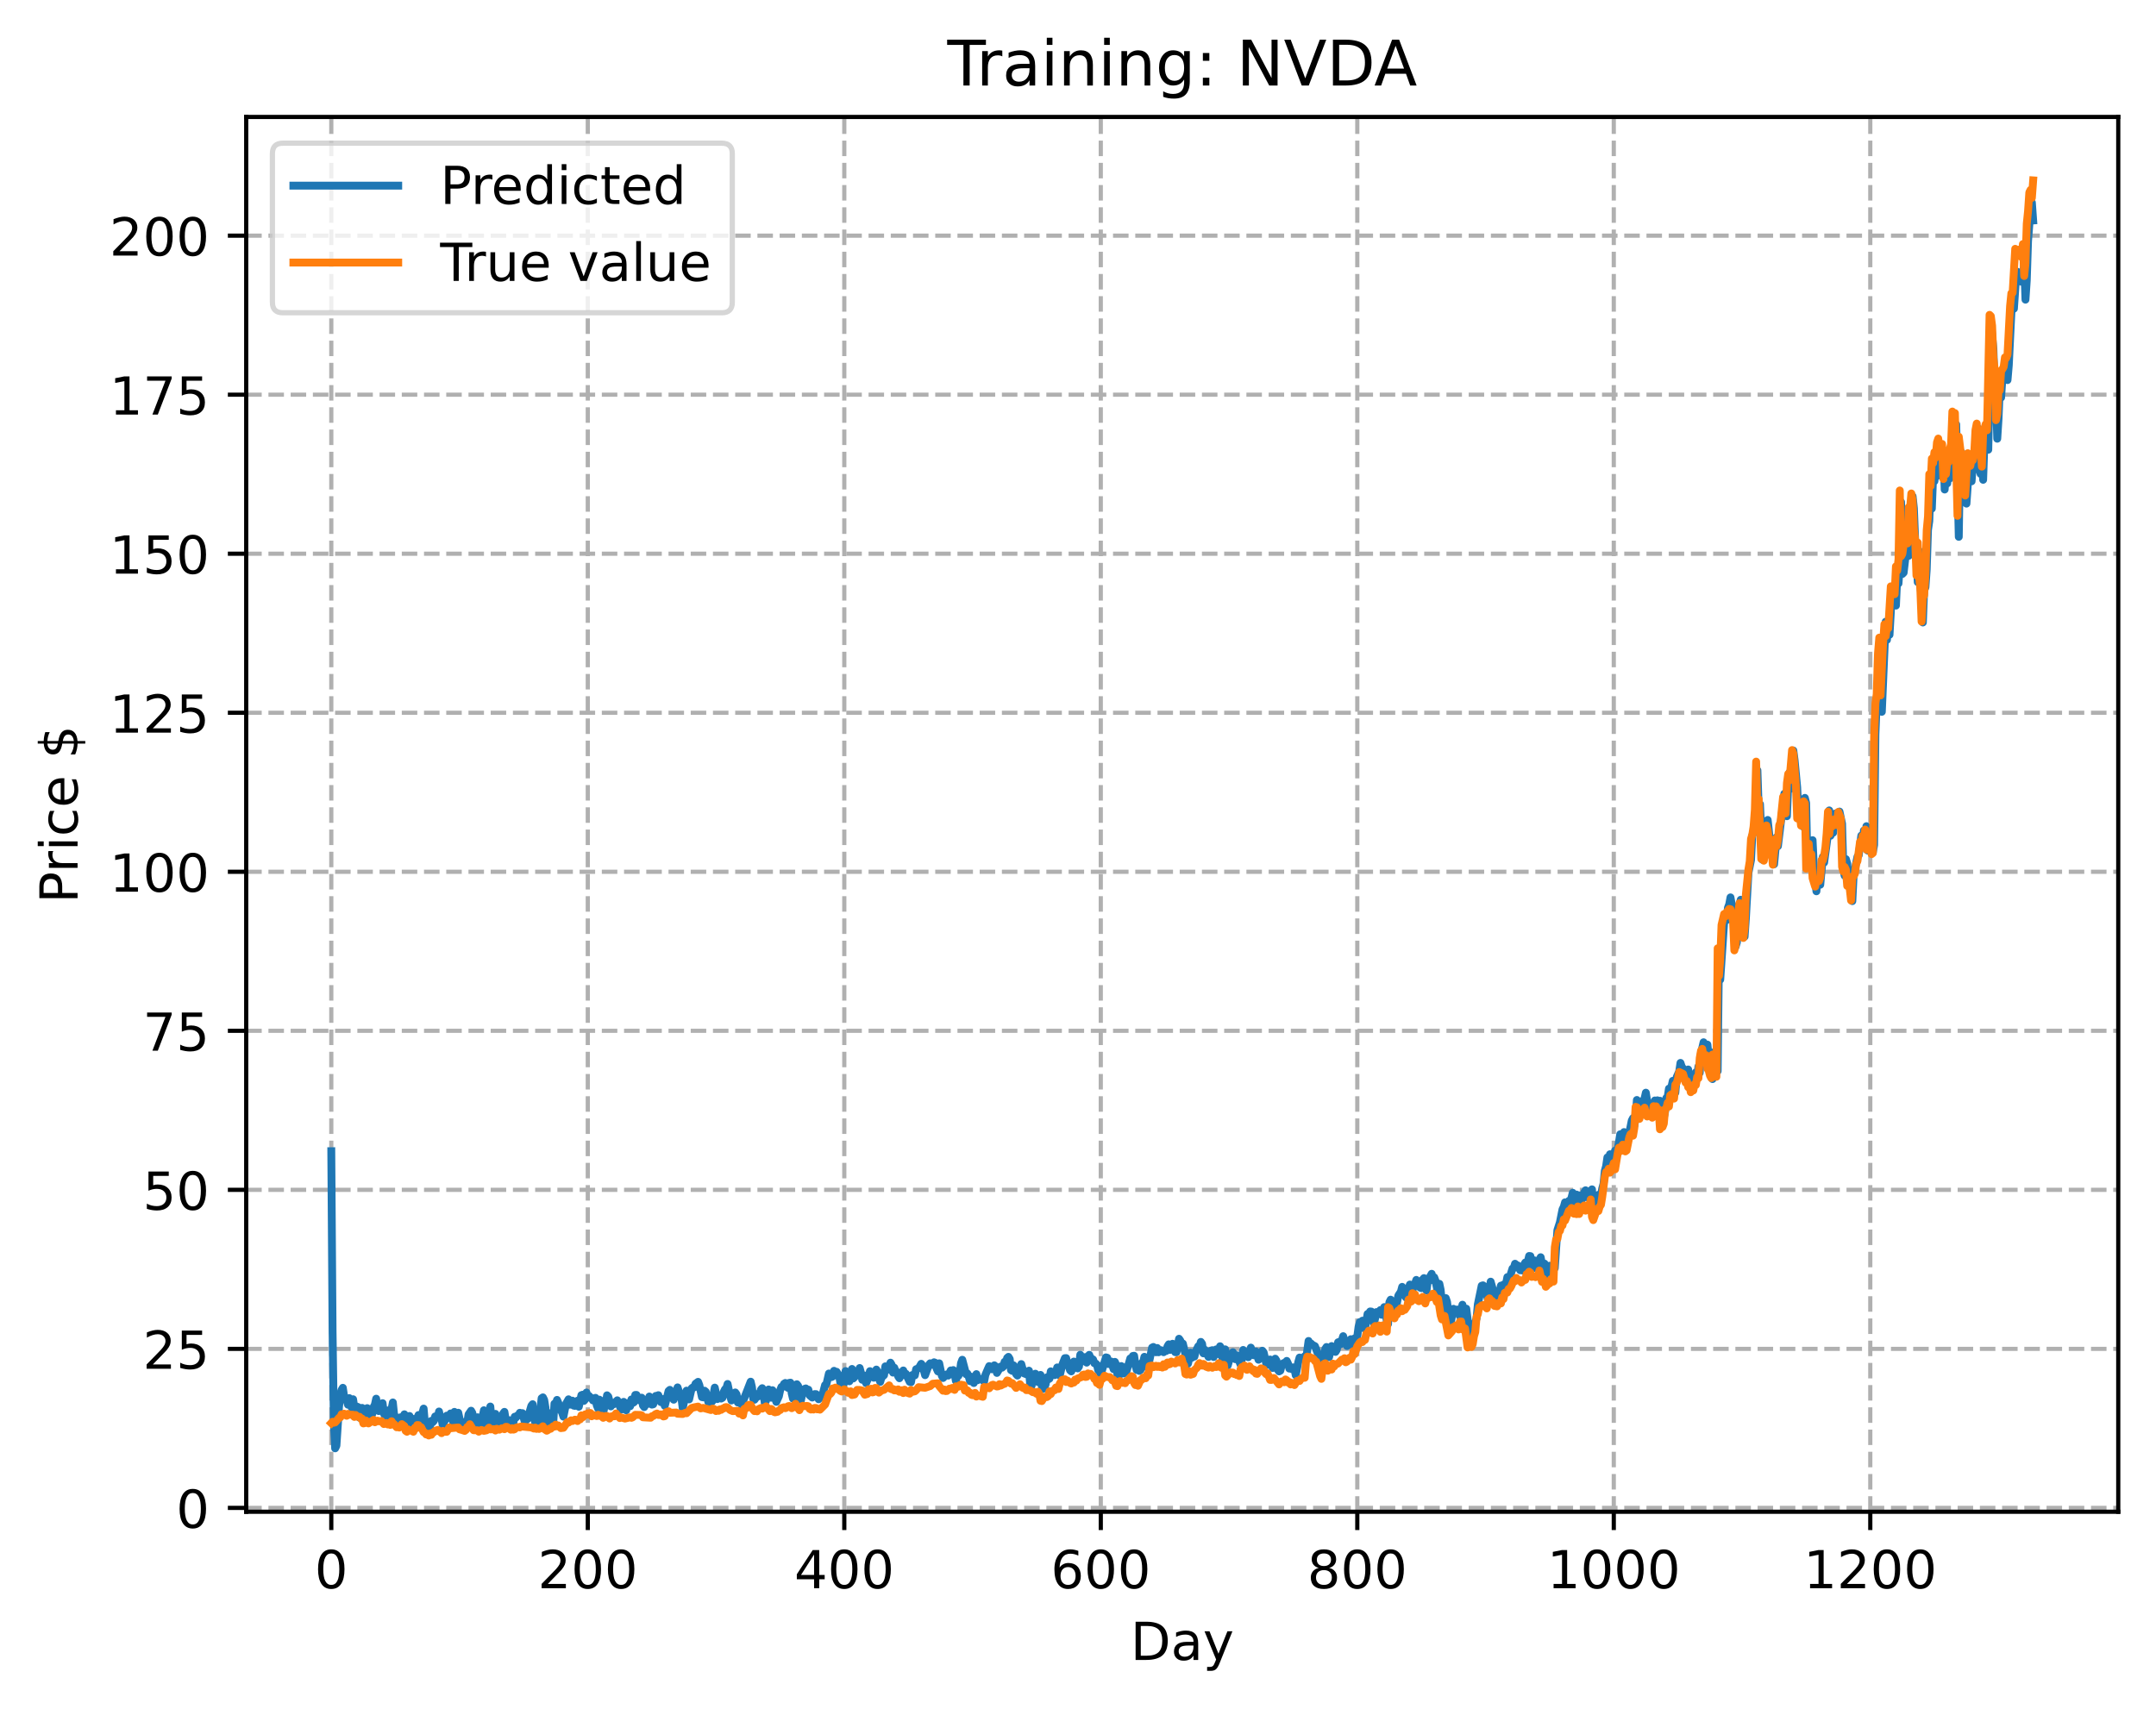 <?xml version="1.0" encoding="utf-8" standalone="no"?>
<!DOCTYPE svg PUBLIC "-//W3C//DTD SVG 1.1//EN"
  "http://www.w3.org/Graphics/SVG/1.1/DTD/svg11.dtd">
<!-- Created with matplotlib (https://matplotlib.org/) -->
<svg height="325.986pt" version="1.1" viewBox="0 0 411.286 325.986" width="411.286pt" xmlns="http://www.w3.org/2000/svg" xmlns:xlink="http://www.w3.org/1999/xlink">
 <defs>
  <style type="text/css">
*{stroke-linecap:butt;stroke-linejoin:round;}
  </style>
 </defs>
 <g id="figure_1">
  <g id="patch_1">
   <path d="M 0 325.986 
L 411.286 325.986 
L 411.286 0 
L 0 0 
z
" style="fill:#ffffff;"/>
  </g>
  <g id="axes_1">
   <g id="patch_2">
    <path d="M 46.966 288.43 
L 404.086 288.43 
L 404.086 22.318 
L 46.966 22.318 
z
" style="fill:#ffffff;"/>
   </g>
   <g id="matplotlib.axis_1">
    <g id="xtick_1">
     <g id="line2d_1">
      <path clip-path="url(#pdc30229505)" d="M 63.198 288.43 
L 63.198 22.318 
" style="fill:none;stroke:#b0b0b0;stroke-dasharray:2.96,1.28;stroke-dashoffset:0;stroke-width:0.8;"/>
     </g>
     <g id="line2d_2">
      <defs>
       <path d="M 0 0 
L 0 3.5 
" id="m5cf6024ef8" style="stroke:#000000;stroke-width:0.8;"/>
      </defs>
      <g>
       <use style="stroke:#000000;stroke-width:0.8;" x="63.198" xlink:href="#m5cf6024ef8" y="288.43"/>
      </g>
     </g>
     <g id="text_1">
      <!-- 0 -->
      <defs>
       <path d="M 31.781 66.406 
Q 24.172 66.406 20.328 58.906 
Q 16.5 51.422 16.5 36.375 
Q 16.5 21.391 20.328 13.891 
Q 24.172 6.391 31.781 6.391 
Q 39.453 6.391 43.281 13.891 
Q 47.125 21.391 47.125 36.375 
Q 47.125 51.422 43.281 58.906 
Q 39.453 66.406 31.781 66.406 
z
M 31.781 74.219 
Q 44.047 74.219 50.516 64.516 
Q 56.984 54.828 56.984 36.375 
Q 56.984 17.969 50.516 8.266 
Q 44.047 -1.422 31.781 -1.422 
Q 19.531 -1.422 13.062 8.266 
Q 6.594 17.969 6.594 36.375 
Q 6.594 54.828 13.062 64.516 
Q 19.531 74.219 31.781 74.219 
z
" id="DejaVuSans-48"/>
      </defs>
      <g transform="translate(60.017 303.029)scale(0.1 -0.1)">
       <use xlink:href="#DejaVuSans-48"/>
      </g>
     </g>
    </g>
    <g id="xtick_2">
     <g id="line2d_3">
      <path clip-path="url(#pdc30229505)" d="M 112.129 288.43 
L 112.129 22.318 
" style="fill:none;stroke:#b0b0b0;stroke-dasharray:2.96,1.28;stroke-dashoffset:0;stroke-width:0.8;"/>
     </g>
     <g id="line2d_4">
      <g>
       <use style="stroke:#000000;stroke-width:0.8;" x="112.129" xlink:href="#m5cf6024ef8" y="288.43"/>
      </g>
     </g>
     <g id="text_2">
      <!-- 200 -->
      <defs>
       <path d="M 19.188 8.297 
L 53.609 8.297 
L 53.609 0 
L 7.328 0 
L 7.328 8.297 
Q 12.938 14.109 22.625 23.891 
Q 32.328 33.688 34.812 36.531 
Q 39.547 41.844 41.422 45.531 
Q 43.312 49.219 43.312 52.781 
Q 43.312 58.594 39.234 62.25 
Q 35.156 65.922 28.609 65.922 
Q 23.969 65.922 18.812 64.312 
Q 13.672 62.703 7.812 59.422 
L 7.812 69.391 
Q 13.766 71.781 18.938 73 
Q 24.125 74.219 28.422 74.219 
Q 39.75 74.219 46.484 68.547 
Q 53.219 62.891 53.219 53.422 
Q 53.219 48.922 51.531 44.891 
Q 49.859 40.875 45.406 35.406 
Q 44.188 33.984 37.641 27.219 
Q 31.109 20.453 19.188 8.297 
z
" id="DejaVuSans-50"/>
      </defs>
      <g transform="translate(102.585 303.029)scale(0.1 -0.1)">
       <use xlink:href="#DejaVuSans-50"/>
       <use x="63.623" xlink:href="#DejaVuSans-48"/>
       <use x="127.246" xlink:href="#DejaVuSans-48"/>
      </g>
     </g>
    </g>
    <g id="xtick_3">
     <g id="line2d_5">
      <path clip-path="url(#pdc30229505)" d="M 161.06 288.43 
L 161.06 22.318 
" style="fill:none;stroke:#b0b0b0;stroke-dasharray:2.96,1.28;stroke-dashoffset:0;stroke-width:0.8;"/>
     </g>
     <g id="line2d_6">
      <g>
       <use style="stroke:#000000;stroke-width:0.8;" x="161.06" xlink:href="#m5cf6024ef8" y="288.43"/>
      </g>
     </g>
     <g id="text_3">
      <!-- 400 -->
      <defs>
       <path d="M 37.797 64.312 
L 12.891 25.391 
L 37.797 25.391 
z
M 35.203 72.906 
L 47.609 72.906 
L 47.609 25.391 
L 58.016 25.391 
L 58.016 17.188 
L 47.609 17.188 
L 47.609 0 
L 37.797 0 
L 37.797 17.188 
L 4.891 17.188 
L 4.891 26.703 
z
" id="DejaVuSans-52"/>
      </defs>
      <g transform="translate(151.516 303.029)scale(0.1 -0.1)">
       <use xlink:href="#DejaVuSans-52"/>
       <use x="63.623" xlink:href="#DejaVuSans-48"/>
       <use x="127.246" xlink:href="#DejaVuSans-48"/>
      </g>
     </g>
    </g>
    <g id="xtick_4">
     <g id="line2d_7">
      <path clip-path="url(#pdc30229505)" d="M 209.99 288.43 
L 209.99 22.318 
" style="fill:none;stroke:#b0b0b0;stroke-dasharray:2.96,1.28;stroke-dashoffset:0;stroke-width:0.8;"/>
     </g>
     <g id="line2d_8">
      <g>
       <use style="stroke:#000000;stroke-width:0.8;" x="209.99" xlink:href="#m5cf6024ef8" y="288.43"/>
      </g>
     </g>
     <g id="text_4">
      <!-- 600 -->
      <defs>
       <path d="M 33.016 40.375 
Q 26.375 40.375 22.484 35.828 
Q 18.609 31.297 18.609 23.391 
Q 18.609 15.531 22.484 10.953 
Q 26.375 6.391 33.016 6.391 
Q 39.656 6.391 43.531 10.953 
Q 47.406 15.531 47.406 23.391 
Q 47.406 31.297 43.531 35.828 
Q 39.656 40.375 33.016 40.375 
z
M 52.594 71.297 
L 52.594 62.312 
Q 48.875 64.062 45.094 64.984 
Q 41.312 65.922 37.594 65.922 
Q 27.828 65.922 22.672 59.328 
Q 17.531 52.734 16.797 39.406 
Q 19.672 43.656 24.016 45.922 
Q 28.375 48.188 33.594 48.188 
Q 44.578 48.188 50.953 41.516 
Q 57.328 34.859 57.328 23.391 
Q 57.328 12.156 50.688 5.359 
Q 44.047 -1.422 33.016 -1.422 
Q 20.359 -1.422 13.672 8.266 
Q 6.984 17.969 6.984 36.375 
Q 6.984 53.656 15.188 63.938 
Q 23.391 74.219 37.203 74.219 
Q 40.922 74.219 44.703 73.484 
Q 48.484 72.75 52.594 71.297 
z
" id="DejaVuSans-54"/>
      </defs>
      <g transform="translate(200.446 303.029)scale(0.1 -0.1)">
       <use xlink:href="#DejaVuSans-54"/>
       <use x="63.623" xlink:href="#DejaVuSans-48"/>
       <use x="127.246" xlink:href="#DejaVuSans-48"/>
      </g>
     </g>
    </g>
    <g id="xtick_5">
     <g id="line2d_9">
      <path clip-path="url(#pdc30229505)" d="M 258.921 288.43 
L 258.921 22.318 
" style="fill:none;stroke:#b0b0b0;stroke-dasharray:2.96,1.28;stroke-dashoffset:0;stroke-width:0.8;"/>
     </g>
     <g id="line2d_10">
      <g>
       <use style="stroke:#000000;stroke-width:0.8;" x="258.921" xlink:href="#m5cf6024ef8" y="288.43"/>
      </g>
     </g>
     <g id="text_5">
      <!-- 800 -->
      <defs>
       <path d="M 31.781 34.625 
Q 24.75 34.625 20.719 30.859 
Q 16.703 27.094 16.703 20.516 
Q 16.703 13.922 20.719 10.156 
Q 24.75 6.391 31.781 6.391 
Q 38.812 6.391 42.859 10.172 
Q 46.922 13.969 46.922 20.516 
Q 46.922 27.094 42.891 30.859 
Q 38.875 34.625 31.781 34.625 
z
M 21.922 38.812 
Q 15.578 40.375 12.031 44.719 
Q 8.5 49.078 8.5 55.328 
Q 8.5 64.062 14.719 69.141 
Q 20.953 74.219 31.781 74.219 
Q 42.672 74.219 48.875 69.141 
Q 55.078 64.062 55.078 55.328 
Q 55.078 49.078 51.531 44.719 
Q 48 40.375 41.703 38.812 
Q 48.828 37.156 52.797 32.312 
Q 56.781 27.484 56.781 20.516 
Q 56.781 9.906 50.312 4.234 
Q 43.844 -1.422 31.781 -1.422 
Q 19.734 -1.422 13.25 4.234 
Q 6.781 9.906 6.781 20.516 
Q 6.781 27.484 10.781 32.312 
Q 14.797 37.156 21.922 38.812 
z
M 18.312 54.391 
Q 18.312 48.734 21.844 45.562 
Q 25.391 42.391 31.781 42.391 
Q 38.141 42.391 41.719 45.562 
Q 45.312 48.734 45.312 54.391 
Q 45.312 60.062 41.719 63.234 
Q 38.141 66.406 31.781 66.406 
Q 25.391 66.406 21.844 63.234 
Q 18.312 60.062 18.312 54.391 
z
" id="DejaVuSans-56"/>
      </defs>
      <g transform="translate(249.377 303.029)scale(0.1 -0.1)">
       <use xlink:href="#DejaVuSans-56"/>
       <use x="63.623" xlink:href="#DejaVuSans-48"/>
       <use x="127.246" xlink:href="#DejaVuSans-48"/>
      </g>
     </g>
    </g>
    <g id="xtick_6">
     <g id="line2d_11">
      <path clip-path="url(#pdc30229505)" d="M 307.851 288.43 
L 307.851 22.318 
" style="fill:none;stroke:#b0b0b0;stroke-dasharray:2.96,1.28;stroke-dashoffset:0;stroke-width:0.8;"/>
     </g>
     <g id="line2d_12">
      <g>
       <use style="stroke:#000000;stroke-width:0.8;" x="307.851" xlink:href="#m5cf6024ef8" y="288.43"/>
      </g>
     </g>
     <g id="text_6">
      <!-- 1000 -->
      <defs>
       <path d="M 12.406 8.297 
L 28.516 8.297 
L 28.516 63.922 
L 10.984 60.406 
L 10.984 69.391 
L 28.422 72.906 
L 38.281 72.906 
L 38.281 8.297 
L 54.391 8.297 
L 54.391 0 
L 12.406 0 
z
" id="DejaVuSans-49"/>
      </defs>
      <g transform="translate(295.126 303.029)scale(0.1 -0.1)">
       <use xlink:href="#DejaVuSans-49"/>
       <use x="63.623" xlink:href="#DejaVuSans-48"/>
       <use x="127.246" xlink:href="#DejaVuSans-48"/>
       <use x="190.869" xlink:href="#DejaVuSans-48"/>
      </g>
     </g>
    </g>
    <g id="xtick_7">
     <g id="line2d_13">
      <path clip-path="url(#pdc30229505)" d="M 356.782 288.43 
L 356.782 22.318 
" style="fill:none;stroke:#b0b0b0;stroke-dasharray:2.96,1.28;stroke-dashoffset:0;stroke-width:0.8;"/>
     </g>
     <g id="line2d_14">
      <g>
       <use style="stroke:#000000;stroke-width:0.8;" x="356.782" xlink:href="#m5cf6024ef8" y="288.43"/>
      </g>
     </g>
     <g id="text_7">
      <!-- 1200 -->
      <g transform="translate(344.057 303.029)scale(0.1 -0.1)">
       <use xlink:href="#DejaVuSans-49"/>
       <use x="63.623" xlink:href="#DejaVuSans-50"/>
       <use x="127.246" xlink:href="#DejaVuSans-48"/>
       <use x="190.869" xlink:href="#DejaVuSans-48"/>
      </g>
     </g>
    </g>
    <g id="text_8">
     <!-- Day -->
     <defs>
      <path d="M 19.672 64.797 
L 19.672 8.109 
L 31.594 8.109 
Q 46.688 8.109 53.688 14.938 
Q 60.688 21.781 60.688 36.531 
Q 60.688 51.172 53.688 57.984 
Q 46.688 64.797 31.594 64.797 
z
M 9.812 72.906 
L 30.078 72.906 
Q 51.266 72.906 61.172 64.094 
Q 71.094 55.281 71.094 36.531 
Q 71.094 17.672 61.125 8.828 
Q 51.172 0 30.078 0 
L 9.812 0 
z
" id="DejaVuSans-68"/>
      <path d="M 34.281 27.484 
Q 23.391 27.484 19.188 25 
Q 14.984 22.516 14.984 16.5 
Q 14.984 11.719 18.141 8.906 
Q 21.297 6.109 26.703 6.109 
Q 34.188 6.109 38.703 11.406 
Q 43.219 16.703 43.219 25.484 
L 43.219 27.484 
z
M 52.203 31.203 
L 52.203 0 
L 43.219 0 
L 43.219 8.297 
Q 40.141 3.328 35.547 0.953 
Q 30.953 -1.422 24.312 -1.422 
Q 15.922 -1.422 10.953 3.297 
Q 6 8.016 6 15.922 
Q 6 25.141 12.172 29.828 
Q 18.359 34.516 30.609 34.516 
L 43.219 34.516 
L 43.219 35.406 
Q 43.219 41.609 39.141 45 
Q 35.062 48.391 27.688 48.391 
Q 23 48.391 18.547 47.266 
Q 14.109 46.141 10.016 43.891 
L 10.016 52.203 
Q 14.938 54.109 19.578 55.047 
Q 24.219 56 28.609 56 
Q 40.484 56 46.344 49.844 
Q 52.203 43.703 52.203 31.203 
z
" id="DejaVuSans-97"/>
      <path d="M 32.172 -5.078 
Q 28.375 -14.844 24.75 -17.812 
Q 21.141 -20.797 15.094 -20.797 
L 7.906 -20.797 
L 7.906 -13.281 
L 13.188 -13.281 
Q 16.891 -13.281 18.938 -11.516 
Q 21 -9.766 23.484 -3.219 
L 25.094 0.875 
L 2.984 54.688 
L 12.5 54.688 
L 29.594 11.922 
L 46.688 54.688 
L 56.203 54.688 
z
" id="DejaVuSans-121"/>
     </defs>
     <g transform="translate(215.652 316.707)scale(0.1 -0.1)">
      <use xlink:href="#DejaVuSans-68"/>
      <use x="77.002" xlink:href="#DejaVuSans-97"/>
      <use x="138.281" xlink:href="#DejaVuSans-121"/>
     </g>
    </g>
   </g>
   <g id="matplotlib.axis_2">
    <g id="ytick_1">
     <g id="line2d_15">
      <path clip-path="url(#pdc30229505)" d="M 46.966 287.696 
L 404.086 287.696 
" style="fill:none;stroke:#b0b0b0;stroke-dasharray:2.96,1.28;stroke-dashoffset:0;stroke-width:0.8;"/>
     </g>
     <g id="line2d_16">
      <defs>
       <path d="M 0 0 
L -3.5 0 
" id="m46a669055b" style="stroke:#000000;stroke-width:0.8;"/>
      </defs>
      <g>
       <use style="stroke:#000000;stroke-width:0.8;" x="46.966" xlink:href="#m46a669055b" y="287.696"/>
      </g>
     </g>
     <g id="text_9">
      <!-- 0 -->
      <g transform="translate(33.603 291.496)scale(0.1 -0.1)">
       <use xlink:href="#DejaVuSans-48"/>
      </g>
     </g>
    </g>
    <g id="ytick_2">
     <g id="line2d_17">
      <path clip-path="url(#pdc30229505)" d="M 46.966 257.355 
L 404.086 257.355 
" style="fill:none;stroke:#b0b0b0;stroke-dasharray:2.96,1.28;stroke-dashoffset:0;stroke-width:0.8;"/>
     </g>
     <g id="line2d_18">
      <g>
       <use style="stroke:#000000;stroke-width:0.8;" x="46.966" xlink:href="#m46a669055b" y="257.355"/>
      </g>
     </g>
     <g id="text_10">
      <!-- 25 -->
      <defs>
       <path d="M 10.797 72.906 
L 49.516 72.906 
L 49.516 64.594 
L 19.828 64.594 
L 19.828 46.734 
Q 21.969 47.469 24.109 47.828 
Q 26.266 48.188 28.422 48.188 
Q 40.625 48.188 47.75 41.5 
Q 54.891 34.812 54.891 23.391 
Q 54.891 11.625 47.562 5.094 
Q 40.234 -1.422 26.906 -1.422 
Q 22.312 -1.422 17.547 -0.641 
Q 12.797 0.141 7.719 1.703 
L 7.719 11.625 
Q 12.109 9.234 16.797 8.062 
Q 21.484 6.891 26.703 6.891 
Q 35.156 6.891 40.078 11.328 
Q 45.016 15.766 45.016 23.391 
Q 45.016 31 40.078 35.438 
Q 35.156 39.891 26.703 39.891 
Q 22.75 39.891 18.812 39.016 
Q 14.891 38.141 10.797 36.281 
z
" id="DejaVuSans-53"/>
      </defs>
      <g transform="translate(27.241 261.154)scale(0.1 -0.1)">
       <use xlink:href="#DejaVuSans-50"/>
       <use x="63.623" xlink:href="#DejaVuSans-53"/>
      </g>
     </g>
    </g>
    <g id="ytick_3">
     <g id="line2d_19">
      <path clip-path="url(#pdc30229505)" d="M 46.966 227.013 
L 404.086 227.013 
" style="fill:none;stroke:#b0b0b0;stroke-dasharray:2.96,1.28;stroke-dashoffset:0;stroke-width:0.8;"/>
     </g>
     <g id="line2d_20">
      <g>
       <use style="stroke:#000000;stroke-width:0.8;" x="46.966" xlink:href="#m46a669055b" y="227.013"/>
      </g>
     </g>
     <g id="text_11">
      <!-- 50 -->
      <g transform="translate(27.241 230.812)scale(0.1 -0.1)">
       <use xlink:href="#DejaVuSans-53"/>
       <use x="63.623" xlink:href="#DejaVuSans-48"/>
      </g>
     </g>
    </g>
    <g id="ytick_4">
     <g id="line2d_21">
      <path clip-path="url(#pdc30229505)" d="M 46.966 196.671 
L 404.086 196.671 
" style="fill:none;stroke:#b0b0b0;stroke-dasharray:2.96,1.28;stroke-dashoffset:0;stroke-width:0.8;"/>
     </g>
     <g id="line2d_22">
      <g>
       <use style="stroke:#000000;stroke-width:0.8;" x="46.966" xlink:href="#m46a669055b" y="196.671"/>
      </g>
     </g>
     <g id="text_12">
      <!-- 75 -->
      <defs>
       <path d="M 8.203 72.906 
L 55.078 72.906 
L 55.078 68.703 
L 28.609 0 
L 18.312 0 
L 43.219 64.594 
L 8.203 64.594 
z
" id="DejaVuSans-55"/>
      </defs>
      <g transform="translate(27.241 200.47)scale(0.1 -0.1)">
       <use xlink:href="#DejaVuSans-55"/>
       <use x="63.623" xlink:href="#DejaVuSans-53"/>
      </g>
     </g>
    </g>
    <g id="ytick_5">
     <g id="line2d_23">
      <path clip-path="url(#pdc30229505)" d="M 46.966 166.329 
L 404.086 166.329 
" style="fill:none;stroke:#b0b0b0;stroke-dasharray:2.96,1.28;stroke-dashoffset:0;stroke-width:0.8;"/>
     </g>
     <g id="line2d_24">
      <g>
       <use style="stroke:#000000;stroke-width:0.8;" x="46.966" xlink:href="#m46a669055b" y="166.329"/>
      </g>
     </g>
     <g id="text_13">
      <!-- 100 -->
      <g transform="translate(20.878 170.128)scale(0.1 -0.1)">
       <use xlink:href="#DejaVuSans-49"/>
       <use x="63.623" xlink:href="#DejaVuSans-48"/>
       <use x="127.246" xlink:href="#DejaVuSans-48"/>
      </g>
     </g>
    </g>
    <g id="ytick_6">
     <g id="line2d_25">
      <path clip-path="url(#pdc30229505)" d="M 46.966 135.987 
L 404.086 135.987 
" style="fill:none;stroke:#b0b0b0;stroke-dasharray:2.96,1.28;stroke-dashoffset:0;stroke-width:0.8;"/>
     </g>
     <g id="line2d_26">
      <g>
       <use style="stroke:#000000;stroke-width:0.8;" x="46.966" xlink:href="#m46a669055b" y="135.987"/>
      </g>
     </g>
     <g id="text_14">
      <!-- 125 -->
      <g transform="translate(20.878 139.786)scale(0.1 -0.1)">
       <use xlink:href="#DejaVuSans-49"/>
       <use x="63.623" xlink:href="#DejaVuSans-50"/>
       <use x="127.246" xlink:href="#DejaVuSans-53"/>
      </g>
     </g>
    </g>
    <g id="ytick_7">
     <g id="line2d_27">
      <path clip-path="url(#pdc30229505)" d="M 46.966 105.645 
L 404.086 105.645 
" style="fill:none;stroke:#b0b0b0;stroke-dasharray:2.96,1.28;stroke-dashoffset:0;stroke-width:0.8;"/>
     </g>
     <g id="line2d_28">
      <g>
       <use style="stroke:#000000;stroke-width:0.8;" x="46.966" xlink:href="#m46a669055b" y="105.645"/>
      </g>
     </g>
     <g id="text_15">
      <!-- 150 -->
      <g transform="translate(20.878 109.444)scale(0.1 -0.1)">
       <use xlink:href="#DejaVuSans-49"/>
       <use x="63.623" xlink:href="#DejaVuSans-53"/>
       <use x="127.246" xlink:href="#DejaVuSans-48"/>
      </g>
     </g>
    </g>
    <g id="ytick_8">
     <g id="line2d_29">
      <path clip-path="url(#pdc30229505)" d="M 46.966 75.303 
L 404.086 75.303 
" style="fill:none;stroke:#b0b0b0;stroke-dasharray:2.96,1.28;stroke-dashoffset:0;stroke-width:0.8;"/>
     </g>
     <g id="line2d_30">
      <g>
       <use style="stroke:#000000;stroke-width:0.8;" x="46.966" xlink:href="#m46a669055b" y="75.303"/>
      </g>
     </g>
     <g id="text_16">
      <!-- 175 -->
      <g transform="translate(20.878 79.102)scale(0.1 -0.1)">
       <use xlink:href="#DejaVuSans-49"/>
       <use x="63.623" xlink:href="#DejaVuSans-55"/>
       <use x="127.246" xlink:href="#DejaVuSans-53"/>
      </g>
     </g>
    </g>
    <g id="ytick_9">
     <g id="line2d_31">
      <path clip-path="url(#pdc30229505)" d="M 46.966 44.961 
L 404.086 44.961 
" style="fill:none;stroke:#b0b0b0;stroke-dasharray:2.96,1.28;stroke-dashoffset:0;stroke-width:0.8;"/>
     </g>
     <g id="line2d_32">
      <g>
       <use style="stroke:#000000;stroke-width:0.8;" x="46.966" xlink:href="#m46a669055b" y="44.961"/>
      </g>
     </g>
     <g id="text_17">
      <!-- 200 -->
      <g transform="translate(20.878 48.76)scale(0.1 -0.1)">
       <use xlink:href="#DejaVuSans-50"/>
       <use x="63.623" xlink:href="#DejaVuSans-48"/>
       <use x="127.246" xlink:href="#DejaVuSans-48"/>
      </g>
     </g>
    </g>
    <g id="text_18">
     <!-- Price $ -->
     <defs>
      <path d="M 19.672 64.797 
L 19.672 37.406 
L 32.078 37.406 
Q 38.969 37.406 42.719 40.969 
Q 46.484 44.531 46.484 51.125 
Q 46.484 57.672 42.719 61.234 
Q 38.969 64.797 32.078 64.797 
z
M 9.812 72.906 
L 32.078 72.906 
Q 44.344 72.906 50.609 67.359 
Q 56.891 61.812 56.891 51.125 
Q 56.891 40.328 50.609 34.812 
Q 44.344 29.297 32.078 29.297 
L 19.672 29.297 
L 19.672 0 
L 9.812 0 
z
" id="DejaVuSans-80"/>
      <path d="M 41.109 46.297 
Q 39.594 47.172 37.812 47.578 
Q 36.031 48 33.891 48 
Q 26.266 48 22.188 43.047 
Q 18.109 38.094 18.109 28.812 
L 18.109 0 
L 9.078 0 
L 9.078 54.688 
L 18.109 54.688 
L 18.109 46.188 
Q 20.953 51.172 25.484 53.578 
Q 30.031 56 36.531 56 
Q 37.453 56 38.578 55.875 
Q 39.703 55.766 41.062 55.516 
z
" id="DejaVuSans-114"/>
      <path d="M 9.422 54.688 
L 18.406 54.688 
L 18.406 0 
L 9.422 0 
z
M 9.422 75.984 
L 18.406 75.984 
L 18.406 64.594 
L 9.422 64.594 
z
" id="DejaVuSans-105"/>
      <path d="M 48.781 52.594 
L 48.781 44.188 
Q 44.969 46.297 41.141 47.344 
Q 37.312 48.391 33.406 48.391 
Q 24.656 48.391 19.812 42.844 
Q 14.984 37.312 14.984 27.297 
Q 14.984 17.281 19.812 11.734 
Q 24.656 6.203 33.406 6.203 
Q 37.312 6.203 41.141 7.25 
Q 44.969 8.297 48.781 10.406 
L 48.781 2.094 
Q 45.016 0.344 40.984 -0.531 
Q 36.969 -1.422 32.422 -1.422 
Q 20.062 -1.422 12.781 6.344 
Q 5.516 14.109 5.516 27.297 
Q 5.516 40.672 12.859 48.328 
Q 20.219 56 33.016 56 
Q 37.156 56 41.109 55.141 
Q 45.062 54.297 48.781 52.594 
z
" id="DejaVuSans-99"/>
      <path d="M 56.203 29.594 
L 56.203 25.203 
L 14.891 25.203 
Q 15.484 15.922 20.484 11.062 
Q 25.484 6.203 34.422 6.203 
Q 39.594 6.203 44.453 7.469 
Q 49.312 8.734 54.109 11.281 
L 54.109 2.781 
Q 49.266 0.734 44.188 -0.344 
Q 39.109 -1.422 33.891 -1.422 
Q 20.797 -1.422 13.156 6.188 
Q 5.516 13.812 5.516 26.812 
Q 5.516 40.234 12.766 48.109 
Q 20.016 56 32.328 56 
Q 43.359 56 49.781 48.891 
Q 56.203 41.797 56.203 29.594 
z
M 47.219 32.234 
Q 47.125 39.594 43.094 43.984 
Q 39.062 48.391 32.422 48.391 
Q 24.906 48.391 20.391 44.141 
Q 15.875 39.891 15.188 32.172 
z
" id="DejaVuSans-101"/>
      <path id="DejaVuSans-32"/>
      <path d="M 33.797 -14.703 
L 28.906 -14.703 
L 28.859 0 
Q 23.734 0.094 18.609 1.188 
Q 13.484 2.297 8.297 4.5 
L 8.297 13.281 
Q 13.281 10.156 18.375 8.562 
Q 23.484 6.984 28.906 6.938 
L 28.906 29.203 
Q 18.109 30.953 13.203 35.156 
Q 8.297 39.359 8.297 46.688 
Q 8.297 54.641 13.625 59.219 
Q 18.953 63.812 28.906 64.5 
L 28.906 75.984 
L 33.797 75.984 
L 33.797 64.656 
Q 38.328 64.453 42.578 63.688 
Q 46.828 62.938 50.875 61.625 
L 50.875 53.078 
Q 46.828 55.125 42.547 56.25 
Q 38.281 57.375 33.797 57.562 
L 33.797 36.719 
Q 44.875 35.016 50.094 30.609 
Q 55.328 26.219 55.328 18.609 
Q 55.328 10.359 49.781 5.594 
Q 44.234 0.828 33.797 0.094 
z
M 28.906 37.594 
L 28.906 57.625 
Q 23.25 56.984 20.266 54.391 
Q 17.281 51.812 17.281 47.516 
Q 17.281 43.312 20.031 40.969 
Q 22.797 38.625 28.906 37.594 
z
M 33.797 28.219 
L 33.797 7.078 
Q 39.984 7.906 43.141 10.594 
Q 46.297 13.281 46.297 17.672 
Q 46.297 21.969 43.281 24.5 
Q 40.281 27.047 33.797 28.219 
z
" id="DejaVuSans-36"/>
     </defs>
     <g transform="translate(14.798 172.342)rotate(-90)scale(0.1 -0.1)">
      <use xlink:href="#DejaVuSans-80"/>
      <use x="58.553" xlink:href="#DejaVuSans-114"/>
      <use x="99.666" xlink:href="#DejaVuSans-105"/>
      <use x="127.449" xlink:href="#DejaVuSans-99"/>
      <use x="182.43" xlink:href="#DejaVuSans-101"/>
      <use x="243.953" xlink:href="#DejaVuSans-32"/>
      <use x="275.74" xlink:href="#DejaVuSans-36"/>
     </g>
    </g>
   </g>
   <g id="line2d_33">
    <path clip-path="url(#pdc30229505)" d="M 63.198 219.64 
L 63.443 254.124 
L 63.688 271.341 
L 63.932 276.334 
L 64.177 275.841 
L 64.666 268.454 
L 64.911 266.182 
L 65.156 265.206 
L 65.4 264.785 
L 65.645 266.42 
L 65.89 267.049 
L 66.134 267.109 
L 66.379 268.016 
L 66.623 266.749 
L 66.868 268.075 
L 67.113 268.604 
L 67.357 266.968 
L 67.602 268.603 
L 67.847 268.382 
L 68.091 268.367 
L 68.336 268.475 
L 68.581 270.478 
L 68.825 269.776 
L 69.07 268.616 
L 69.315 268.945 
L 69.804 270.412 
L 70.049 268.662 
L 70.293 268.962 
L 70.538 269.918 
L 70.783 270.312 
L 71.027 269.729 
L 71.272 268.44 
L 71.517 267.985 
L 71.761 266.862 
L 72.006 269.026 
L 72.251 269.225 
L 72.495 268.986 
L 72.74 269.162 
L 72.984 267.716 
L 73.229 269.69 
L 73.474 270.195 
L 73.718 270.388 
L 73.963 269.101 
L 74.208 269.149 
L 74.452 270.03 
L 74.942 267.582 
L 75.186 269.957 
L 75.676 270.566 
L 75.92 271.472 
L 76.165 271.549 
L 76.41 270.41 
L 76.654 270.75 
L 76.899 270.412 
L 77.144 269.84 
L 77.388 271.674 
L 77.878 272.518 
L 78.122 270.162 
L 78.367 271.219 
L 78.611 271.106 
L 78.856 270.728 
L 79.345 271.121 
L 79.835 269.979 
L 80.324 271.754 
L 80.569 269.616 
L 80.813 268.752 
L 81.058 271.568 
L 81.303 272.441 
L 81.792 272.647 
L 82.037 272.125 
L 82.281 271.093 
L 82.526 271.368 
L 82.771 271.088 
L 83.015 270.242 
L 83.26 270.502 
L 83.505 270.411 
L 83.749 269.307 
L 83.994 270.58 
L 84.239 270.742 
L 84.483 272.109 
L 84.728 271.204 
L 84.972 270.901 
L 85.217 270.1 
L 85.462 270.534 
L 85.706 270.292 
L 85.951 269.68 
L 86.196 270.021 
L 86.44 271.346 
L 86.685 269.377 
L 86.93 269.625 
L 87.174 271.039 
L 87.419 269.544 
L 87.908 271.785 
L 88.153 271.419 
L 88.642 271.316 
L 88.887 271.657 
L 89.132 271.498 
L 89.376 269.868 
L 89.866 269.158 
L 90.11 269.586 
L 90.599 272.696 
L 91.089 270.405 
L 91.333 271.336 
L 91.578 272.721 
L 92.312 269.065 
L 92.557 271.612 
L 92.801 271.779 
L 93.046 270.51 
L 93.291 271.141 
L 93.535 268.356 
L 93.78 271.031 
L 94.025 271.077 
L 94.269 272.405 
L 94.514 269.762 
L 95.003 271.496 
L 95.493 272.091 
L 95.982 269.69 
L 96.227 269.374 
L 96.471 270.864 
L 97.205 270.978 
L 97.45 271.282 
L 97.694 272.463 
L 98.184 270.308 
L 98.428 270.468 
L 98.673 270.09 
L 98.918 270.046 
L 99.162 269.551 
L 99.407 269.85 
L 99.652 269.621 
L 100.141 271.391 
L 100.386 269.935 
L 100.63 270.734 
L 101.364 268.215 
L 101.609 267.915 
L 101.854 270.345 
L 102.098 271.431 
L 102.343 271.954 
L 102.587 270.764 
L 102.832 271.268 
L 103.321 266.779 
L 103.566 266.608 
L 103.811 267.093 
L 104.055 268.567 
L 104.3 272.569 
L 104.545 272.177 
L 104.789 269.729 
L 105.279 269.546 
L 105.523 271.697 
L 105.768 267.816 
L 106.013 267.914 
L 106.257 267.093 
L 106.502 267.646 
L 106.747 268.606 
L 107.236 269.529 
L 107.481 270.291 
L 107.97 267.846 
L 108.459 266.979 
L 108.704 268.008 
L 108.948 267.378 
L 109.193 267.239 
L 109.438 268.187 
L 109.682 268.231 
L 109.927 267.565 
L 110.172 267.246 
L 110.416 268.398 
L 110.906 266.191 
L 111.15 266.103 
L 111.395 267.279 
L 111.64 266.981 
L 111.884 265.685 
L 112.129 266.586 
L 112.374 266.335 
L 112.618 266.689 
L 112.863 266.724 
L 113.108 267.192 
L 113.352 267.14 
L 113.597 266.699 
L 113.842 268.122 
L 114.086 268.725 
L 114.331 267.042 
L 114.575 267.224 
L 115.065 269.631 
L 115.309 268.384 
L 115.554 268.089 
L 115.799 266.215 
L 116.043 266.47 
L 116.533 268.331 
L 116.777 267.644 
L 117.022 267.946 
L 117.756 267.17 
L 118.245 268.34 
L 118.49 268.946 
L 118.979 267.465 
L 119.224 268.945 
L 119.469 269.078 
L 119.713 267.716 
L 119.958 268.195 
L 120.203 268.307 
L 120.447 267.01 
L 120.692 267.689 
L 120.936 267.55 
L 121.181 266.146 
L 121.426 266.145 
L 121.915 267.152 
L 122.16 267.229 
L 122.404 266.667 
L 122.649 268.146 
L 122.894 268.464 
L 123.138 267.747 
L 123.383 267.939 
L 123.872 266.447 
L 124.362 267.994 
L 124.606 267.932 
L 125.096 266.33 
L 125.34 266.612 
L 125.585 266.191 
L 126.074 267.519 
L 126.319 267.482 
L 126.563 266.928 
L 126.808 268.225 
L 127.542 265.388 
L 127.787 265.173 
L 128.276 266.644 
L 128.521 267.056 
L 129.255 264.706 
L 129.744 266.248 
L 129.989 266.719 
L 130.233 268.677 
L 130.967 265.327 
L 131.457 266.995 
L 131.946 264.884 
L 132.191 264.695 
L 132.435 264.699 
L 132.68 264.007 
L 133.169 263.648 
L 133.414 264.28 
L 133.903 266.56 
L 134.148 266.613 
L 134.392 265.336 
L 134.637 265.543 
L 135.126 267.523 
L 135.371 267.61 
L 135.616 267.42 
L 135.86 267.381 
L 136.35 264.749 
L 136.839 266.937 
L 137.328 266.439 
L 137.573 266.84 
L 137.818 266.695 
L 138.062 265.55 
L 138.307 265.063 
L 138.551 264.89 
L 138.796 264.053 
L 139.285 266.365 
L 139.53 267.203 
L 140.019 266.783 
L 140.264 265.674 
L 140.509 266.022 
L 140.753 267.588 
L 140.998 266.973 
L 141.243 267.01 
L 141.487 268.013 
L 143.2 263.614 
L 143.445 264.655 
L 143.689 266.861 
L 143.934 267.059 
L 144.178 266.718 
L 144.423 265.972 
L 144.668 266.416 
L 144.912 266.211 
L 145.157 265.151 
L 145.402 264.86 
L 145.646 265.73 
L 145.891 267.701 
L 146.136 267.246 
L 146.38 265.673 
L 146.625 265.106 
L 146.87 266.389 
L 147.114 266.675 
L 147.359 265.243 
L 147.848 266.766 
L 148.093 267.475 
L 148.582 266.396 
L 148.827 265.236 
L 149.072 264.616 
L 149.316 264.598 
L 149.561 264.03 
L 149.806 263.862 
L 150.05 264.547 
L 150.295 264.787 
L 150.539 263.851 
L 150.784 263.804 
L 151.029 265.857 
L 151.273 266.861 
L 151.763 264.263 
L 152.007 264.1 
L 152.252 264.418 
L 152.741 267.428 
L 152.986 266.228 
L 153.231 265.793 
L 153.475 264.994 
L 153.72 264.905 
L 153.965 265.447 
L 154.209 265.141 
L 154.454 266.231 
L 154.943 266.644 
L 155.188 266.095 
L 155.433 265.984 
L 155.677 265.995 
L 156.166 266.973 
L 156.411 266.45 
L 156.656 266.599 
L 156.9 266.127 
L 157.39 264.272 
L 157.634 264.185 
L 158.124 262.057 
L 158.613 262.744 
L 158.858 262.621 
L 159.102 261.545 
L 159.347 262.269 
L 159.592 261.727 
L 160.081 262.521 
L 160.326 263.916 
L 160.815 264.685 
L 161.06 263.48 
L 161.304 261.59 
L 161.549 262.245 
L 161.794 263.383 
L 162.038 263.54 
L 162.527 261.188 
L 162.772 263 
L 163.506 262.224 
L 163.995 261.01 
L 164.24 261.913 
L 164.485 263.258 
L 164.974 262.448 
L 165.219 263.907 
L 165.708 262.75 
L 165.953 261.606 
L 166.197 262.428 
L 166.442 262.392 
L 166.687 262.864 
L 166.931 262.434 
L 167.176 261.305 
L 167.421 261.751 
L 167.665 263.007 
L 167.91 263.662 
L 168.154 262.833 
L 168.644 262.369 
L 168.888 260.691 
L 169.378 261.335 
L 169.867 259.987 
L 170.112 260.411 
L 170.356 261.888 
L 170.601 260.954 
L 170.846 261.7 
L 171.09 261.738 
L 171.335 262.599 
L 171.58 262.962 
L 172.314 261.479 
L 172.558 262.346 
L 172.803 262.098 
L 173.537 263.648 
L 173.782 263.729 
L 174.026 262.349 
L 174.515 262.411 
L 174.76 261.238 
L 175.249 261.047 
L 175.739 260.209 
L 175.983 260.566 
L 176.473 262.376 
L 177.207 260.382 
L 177.451 260.106 
L 177.696 260.408 
L 178.185 259.915 
L 178.43 260.022 
L 178.675 261.122 
L 178.919 261.653 
L 179.164 260.113 
L 179.653 262.458 
L 179.898 262.913 
L 180.387 262.414 
L 180.632 262.224 
L 180.876 262.458 
L 181.366 261.473 
L 181.61 261.604 
L 181.855 261.401 
L 182.1 262.088 
L 182.344 263.466 
L 182.589 262.457 
L 182.834 262.497 
L 183.078 261.945 
L 183.323 260.087 
L 183.568 259.435 
L 184.302 262.198 
L 184.546 262.061 
L 184.791 262.621 
L 185.036 263.517 
L 185.28 262.668 
L 185.525 262.901 
L 185.77 263.874 
L 186.014 263.362 
L 186.259 262.175 
L 186.503 263.332 
L 186.748 263.106 
L 186.993 263.15 
L 187.237 263.065 
L 187.482 263.24 
L 187.727 263.63 
L 187.971 262.327 
L 188.461 261.186 
L 188.705 260.642 
L 188.95 261.069 
L 189.195 261.245 
L 189.439 261.06 
L 189.684 260.494 
L 189.929 260.719 
L 190.173 261.947 
L 190.907 260.724 
L 191.152 260.948 
L 191.397 260.74 
L 191.641 259.824 
L 191.886 260.041 
L 192.13 259.091 
L 192.375 258.878 
L 192.62 259.291 
L 192.864 261.416 
L 193.109 261.558 
L 193.354 260.501 
L 193.598 260.949 
L 193.843 262.176 
L 194.088 262.452 
L 194.822 260.258 
L 195.311 262.015 
L 195.8 262.209 
L 196.045 261.686 
L 196.29 261.516 
L 196.534 264.276 
L 196.779 264.454 
L 197.024 263.246 
L 197.513 262.097 
L 197.758 262.636 
L 198.002 263.684 
L 198.247 262.649 
L 198.491 262.324 
L 198.736 264.47 
L 198.981 264.984 
L 199.225 264.823 
L 199.47 264.108 
L 199.715 262.781 
L 199.959 263.183 
L 200.204 263.039 
L 200.449 261.645 
L 201.183 262.37 
L 201.427 261.882 
L 201.672 260.901 
L 201.917 262.126 
L 202.161 262.461 
L 202.651 260.37 
L 203.14 259.129 
L 203.385 259.118 
L 203.629 260.287 
L 203.874 260.624 
L 204.118 261.43 
L 204.363 261.651 
L 204.608 261.073 
L 204.852 259.779 
L 205.097 260.777 
L 205.586 261.085 
L 205.831 260.721 
L 206.076 258.476 
L 206.32 258.948 
L 206.565 259.734 
L 206.81 259.674 
L 207.054 258.917 
L 207.299 259.983 
L 207.544 259.443 
L 207.788 258.493 
L 208.033 259.082 
L 208.522 259.393 
L 208.767 260.105 
L 209.012 260.143 
L 209.256 260.383 
L 209.501 261.443 
L 209.746 261.72 
L 209.99 262.207 
L 210.969 258.982 
L 211.213 259.044 
L 211.458 260.252 
L 211.947 259.763 
L 212.437 261.236 
L 212.681 259.837 
L 212.926 260.395 
L 213.171 262.331 
L 213.415 262.576 
L 213.66 261.295 
L 213.905 260.637 
L 214.149 260.796 
L 214.394 262.055 
L 214.639 261.406 
L 214.883 261.668 
L 215.617 259.182 
L 215.862 259.267 
L 216.106 258.71 
L 216.351 258.672 
L 216.596 260.455 
L 216.84 261.387 
L 217.085 261.373 
L 217.33 261.561 
L 217.574 261.38 
L 217.819 260.044 
L 218.064 259.893 
L 218.308 258.872 
L 218.553 259.25 
L 218.798 260.86 
L 219.042 259.464 
L 219.287 259.468 
L 219.776 257.117 
L 220.021 256.996 
L 220.51 258.002 
L 220.755 257.189 
L 221 258.007 
L 221.489 257.608 
L 221.978 257.992 
L 222.223 257.683 
L 222.467 257.761 
L 222.712 256.883 
L 222.957 256.486 
L 223.201 257.561 
L 223.691 256.381 
L 223.935 257.024 
L 224.18 257.984 
L 224.425 258.009 
L 224.914 255.426 
L 225.159 255.771 
L 225.403 256.502 
L 225.648 256.344 
L 226.382 259.406 
L 226.627 260.186 
L 227.116 258.079 
L 227.361 259.052 
L 227.605 258.266 
L 227.85 258.83 
L 228.094 257.859 
L 228.584 256.858 
L 228.828 256.891 
L 229.073 256.026 
L 229.318 256.388 
L 229.562 258.21 
L 229.807 257.504 
L 230.541 258.895 
L 230.786 258.7 
L 231.03 257.682 
L 231.275 257.606 
L 231.52 258.909 
L 231.764 257.937 
L 232.009 257.457 
L 232.254 258.279 
L 232.498 258.364 
L 232.743 256.859 
L 232.988 257.323 
L 233.232 259.473 
L 233.722 257.448 
L 234.211 260.528 
L 234.455 259.678 
L 234.945 258.761 
L 235.189 257.995 
L 235.679 259.333 
L 235.923 258.572 
L 236.657 260.373 
L 236.902 259.331 
L 237.147 257.563 
L 237.391 257.886 
L 237.636 258.751 
L 237.881 258.598 
L 238.125 258.948 
L 238.37 258.234 
L 238.615 257.118 
L 238.859 258.133 
L 239.104 258.559 
L 239.349 258.585 
L 239.593 257.852 
L 240.082 259.431 
L 240.327 258.786 
L 240.572 258.641 
L 240.816 257.71 
L 241.061 258.027 
L 241.55 260.166 
L 241.795 260.407 
L 242.04 259.531 
L 242.284 259.387 
L 242.774 261.006 
L 243.018 260.706 
L 243.263 259.229 
L 243.508 259.605 
L 243.752 261.347 
L 243.997 261.655 
L 244.242 261.52 
L 244.486 260.536 
L 244.731 260.146 
L 244.976 260.018 
L 245.22 260.154 
L 245.465 259.653 
L 245.709 260.167 
L 245.954 261.118 
L 246.199 260.81 
L 246.443 261.229 
L 246.688 260.887 
L 246.933 261.115 
L 247.177 262.388 
L 247.667 259.861 
L 247.911 259.01 
L 248.401 259.238 
L 248.645 259.266 
L 248.89 258.759 
L 249.135 259.481 
L 249.624 255.849 
L 249.869 256.675 
L 250.113 256.345 
L 250.358 256.598 
L 250.847 256.837 
L 251.581 258.745 
L 252.315 261.106 
L 252.804 257.386 
L 253.049 257 
L 253.294 257.725 
L 253.538 258.944 
L 254.028 256.822 
L 254.272 257.542 
L 254.517 256.971 
L 254.762 257.936 
L 255.006 257.552 
L 255.251 256.101 
L 255.496 256.017 
L 255.74 256.469 
L 256.23 254.935 
L 256.474 255.84 
L 256.719 255.816 
L 256.964 256.812 
L 257.208 256.195 
L 257.697 255.509 
L 257.942 256.701 
L 258.187 256.382 
L 258.431 255.339 
L 258.676 255.811 
L 258.921 254.964 
L 259.165 253.142 
L 259.41 252.241 
L 259.655 252.321 
L 259.899 251.983 
L 260.389 253.565 
L 260.878 250.695 
L 261.123 250.63 
L 261.367 250.22 
L 261.612 250.242 
L 261.857 251.794 
L 262.101 252.519 
L 262.591 250.333 
L 262.835 250.645 
L 263.08 250.683 
L 263.325 249.957 
L 263.569 250.855 
L 263.814 250.508 
L 264.058 249.387 
L 264.303 250.363 
L 264.548 252.019 
L 264.792 252.617 
L 265.037 248.456 
L 265.282 247.971 
L 265.526 248.444 
L 265.771 249.518 
L 266.26 249.792 
L 266.75 247.189 
L 267.239 246.446 
L 267.484 245.526 
L 267.973 247.189 
L 268.218 247.562 
L 268.952 245.085 
L 269.441 246.323 
L 269.685 245.04 
L 269.93 244.943 
L 270.175 244.2 
L 270.419 244.871 
L 270.664 244.558 
L 270.909 245.676 
L 271.153 245.771 
L 271.398 244.142 
L 271.643 243.855 
L 272.132 246.227 
L 272.377 244.333 
L 273.111 243.034 
L 273.355 244.275 
L 273.6 243.705 
L 273.845 244.376 
L 274.334 246.856 
L 274.579 244.941 
L 274.823 246.098 
L 275.068 248.565 
L 275.313 249.729 
L 275.802 247.673 
L 276.046 248.401 
L 276.536 252.432 
L 276.78 252.191 
L 277.27 249.711 
L 277.514 250.13 
L 277.759 250.295 
L 278.004 249.85 
L 278.248 249.984 
L 278.493 251.147 
L 278.982 248.931 
L 279.227 250.212 
L 279.472 250.16 
L 279.716 249.684 
L 280.206 253.638 
L 280.45 253.357 
L 280.695 253.723 
L 280.94 254.493 
L 281.184 254.086 
L 281.429 252.293 
L 281.673 251.542 
L 281.918 248.853 
L 282.652 245.309 
L 282.897 245.236 
L 283.141 245.432 
L 283.386 246.186 
L 283.875 248.046 
L 284.365 244.532 
L 284.854 246.277 
L 285.099 247.034 
L 285.588 247.436 
L 285.833 247.375 
L 286.322 245.292 
L 286.567 246.062 
L 286.811 245.097 
L 287.056 245.53 
L 287.301 244.907 
L 287.545 243.664 
L 287.79 244.416 
L 288.524 242.033 
L 288.768 241.949 
L 289.013 241.115 
L 289.258 241.633 
L 289.502 241.426 
L 289.747 241.738 
L 289.992 242.358 
L 290.236 241.688 
L 290.481 242.416 
L 290.726 241.304 
L 290.97 240.882 
L 291.215 241.701 
L 291.704 239.631 
L 291.949 239.663 
L 292.438 242.003 
L 292.683 240.468 
L 292.928 240.649 
L 293.172 241.647 
L 293.417 240.57 
L 293.661 240.32 
L 293.906 239.872 
L 294.395 242.46 
L 294.64 241.087 
L 294.885 241.731 
L 295.129 243.368 
L 295.374 242.699 
L 295.619 241.492 
L 295.863 242.702 
L 296.353 241.273 
L 296.597 241.944 
L 297.087 234.728 
L 297.576 233.197 
L 298.065 230.745 
L 298.31 230.258 
L 298.555 229.396 
L 298.799 230.386 
L 299.044 229.533 
L 299.289 229.115 
L 299.533 229.115 
L 299.778 228.543 
L 300.022 227.576 
L 300.512 229.624 
L 300.756 227.924 
L 301.001 228.829 
L 301.246 228.076 
L 301.49 229.867 
L 301.735 228.719 
L 301.98 228.579 
L 302.224 227.463 
L 302.469 227.099 
L 302.714 228.41 
L 302.958 227.404 
L 303.203 228.453 
L 303.448 228.57 
L 303.692 226.919 
L 303.937 230.089 
L 304.182 231.479 
L 304.426 229.594 
L 304.671 228.957 
L 304.916 227.963 
L 305.16 229.358 
L 305.649 226.747 
L 305.894 225.858 
L 306.139 223.394 
L 306.383 222.505 
L 306.628 220.826 
L 306.873 221.565 
L 307.117 220.223 
L 307.362 221.887 
L 308.096 219.523 
L 308.341 220.952 
L 309.075 216.414 
L 309.319 217.615 
L 309.564 217.222 
L 309.809 215.992 
L 310.298 218.145 
L 310.543 217.476 
L 311.277 213.803 
L 311.521 213.339 
L 311.766 214.785 
L 312.01 213.411 
L 312.255 209.871 
L 312.5 210.751 
L 312.744 210.813 
L 312.989 212.219 
L 313.478 209.975 
L 313.723 209.563 
L 313.968 208.477 
L 314.457 211.687 
L 314.702 210.603 
L 314.946 211.122 
L 315.436 212.445 
L 315.68 209.967 
L 315.925 210.932 
L 316.17 209.936 
L 316.414 211.164 
L 316.659 210.015 
L 316.904 214.077 
L 317.148 212.449 
L 317.393 213.215 
L 317.637 212.069 
L 317.882 209.476 
L 318.127 209.325 
L 318.371 207.703 
L 318.616 209.237 
L 318.861 207.28 
L 319.105 206.22 
L 319.595 208.475 
L 319.839 205.527 
L 320.329 204.429 
L 320.573 202.794 
L 320.818 203.525 
L 321.063 203.85 
L 321.552 205.635 
L 321.797 205.713 
L 322.041 204.052 
L 322.286 206.494 
L 322.531 205.603 
L 322.775 207.203 
L 323.02 206.331 
L 323.265 206.523 
L 323.509 204.591 
L 323.754 205.49 
L 323.998 203.47 
L 324.243 204.692 
L 324.488 200.982 
L 324.977 198.859 
L 325.222 201.379 
L 325.466 201.9 
L 325.711 199.304 
L 325.956 201.499 
L 326.445 204.261 
L 326.69 205.881 
L 326.934 200.753 
L 327.179 201.242 
L 327.668 204.365 
L 327.913 182.324 
L 328.158 186.91 
L 328.892 176.144 
L 329.136 174.927 
L 329.381 175.552 
L 329.625 173.188 
L 329.87 172.535 
L 330.115 171.217 
L 330.849 175.374 
L 331.093 180.597 
L 331.338 179.795 
L 331.583 174.82 
L 331.827 172.547 
L 332.072 171.668 
L 332.806 178.705 
L 333.051 175.175 
L 333.54 166.526 
L 334.029 164.086 
L 334.274 159.36 
L 334.519 158.874 
L 334.763 157.319 
L 335.008 154.881 
L 335.252 146.98 
L 335.497 154.374 
L 335.742 153.424 
L 336.231 164.041 
L 336.476 160.39 
L 336.72 163.084 
L 336.965 160.887 
L 337.21 156.442 
L 337.944 163.276 
L 338.188 163.323 
L 338.433 164.896 
L 338.922 159.743 
L 339.167 161.441 
L 340.39 151.433 
L 340.635 154.371 
L 340.88 155.731 
L 341.124 149.637 
L 341.369 147.393 
L 341.613 150.481 
L 342.103 143.194 
L 342.347 145.056 
L 342.837 150.214 
L 343.081 155.137 
L 343.571 153.852 
L 343.815 156.879 
L 344.06 157.79 
L 344.305 152.231 
L 344.549 153.213 
L 344.794 165.164 
L 345.039 164.994 
L 345.283 160.953 
L 345.528 163.357 
L 345.773 160.301 
L 346.017 165.359 
L 346.507 170.052 
L 346.751 167.504 
L 346.996 167.48 
L 347.24 168.8 
L 347.73 163.491 
L 347.974 164.579 
L 348.708 159.16 
L 348.953 154.626 
L 349.198 159.451 
L 349.442 156.509 
L 349.687 158.897 
L 349.932 156.157 
L 350.176 155.197 
L 350.421 156.754 
L 350.666 157.371 
L 350.91 154.843 
L 351.4 157.161 
L 351.644 165.992 
L 351.889 167.077 
L 352.134 163.921 
L 352.378 164.724 
L 352.623 167.915 
L 352.868 167.358 
L 353.357 171.928 
L 353.601 167.013 
L 354.091 164.621 
L 354.335 163.449 
L 354.58 163.169 
L 355.069 159.43 
L 355.314 161.364 
L 355.559 158.457 
L 355.803 160.599 
L 356.048 157.632 
L 356.293 162.283 
L 356.537 160.572 
L 356.782 161.944 
L 357.027 160.556 
L 357.271 162.593 
L 357.516 161.214 
L 357.761 140.127 
L 358.005 134.105 
L 358.25 133.813 
L 358.495 128.015 
L 358.739 124.879 
L 358.984 135.808 
L 359.718 118.621 
L 359.962 122.086 
L 360.207 118.652 
L 360.452 121.107 
L 360.941 112.493 
L 361.186 114.771 
L 361.43 113.67 
L 361.675 115.543 
L 361.92 110.228 
L 362.164 111.325 
L 362.409 107.993 
L 362.654 95.788 
L 362.898 109.512 
L 363.143 109.266 
L 363.632 105.155 
L 363.877 104.539 
L 364.122 106.041 
L 364.366 98.323 
L 364.611 98.284 
L 364.856 94.684 
L 365.1 96.969 
L 365.345 103.085 
L 365.589 105.971 
L 365.834 111.068 
L 366.079 105.099 
L 366.323 111.693 
L 366.568 113.867 
L 366.813 118.764 
L 367.057 112.575 
L 367.302 112.068 
L 367.547 108.647 
L 367.791 101.107 
L 368.036 99.42 
L 368.281 92.59 
L 368.525 97.044 
L 368.77 90.756 
L 369.015 91.809 
L 369.259 89.956 
L 369.504 90.839 
L 369.749 86.706 
L 369.993 85.438 
L 370.238 89.033 
L 370.483 90.523 
L 370.727 86.226 
L 370.972 93.398 
L 371.216 90.217 
L 371.461 92.239 
L 371.706 89.545 
L 371.95 91.294 
L 372.44 85.701 
L 372.684 79.922 
L 372.929 83.695 
L 373.174 80.978 
L 373.663 102.425 
L 373.908 86.86 
L 374.152 86.279 
L 374.397 88.59 
L 374.642 92.229 
L 374.886 91.697 
L 375.131 96.088 
L 375.62 89.083 
L 375.865 90.039 
L 376.11 91.83 
L 376.354 88.446 
L 376.599 89.606 
L 376.844 88.071 
L 377.088 83.41 
L 377.333 81.703 
L 377.577 89.484 
L 377.822 90.409 
L 378.067 87.368 
L 378.311 91.544 
L 378.556 84.375 
L 378.801 82.47 
L 379.045 82.461 
L 379.29 85.806 
L 379.779 61.458 
L 380.269 66.595 
L 380.513 74.118 
L 380.758 75.699 
L 381.003 83.706 
L 381.247 79.9 
L 381.492 73.816 
L 381.737 75.856 
L 381.981 72.123 
L 382.226 71.043 
L 382.471 71.942 
L 382.715 70.452 
L 382.96 72.516 
L 383.204 69.67 
L 383.694 59.646 
L 383.938 57.969 
L 384.183 58.899 
L 384.672 51.788 
L 384.917 51.892 
L 385.162 52.998 
L 385.406 52.738 
L 385.651 53.764 
L 385.896 53.435 
L 386.14 50.23 
L 386.385 57.172 
L 386.63 53.531 
L 386.874 46.016 
L 387.364 39.737 
L 387.608 38.641 
L 387.853 42.062 
L 387.853 42.062 
" style="fill:none;stroke:#1f77b4;stroke-linecap:square;stroke-width:1.5;"/>
   </g>
   <g id="line2d_34">
    <path clip-path="url(#pdc30229505)" d="M 63.198 271.518 
L 63.443 271.263 
L 63.688 271.445 
L 63.932 271.385 
L 64.666 270.523 
L 64.911 270.426 
L 65.156 269.843 
L 65.4 269.953 
L 65.645 269.722 
L 66.134 270.122 
L 66.379 269.758 
L 66.623 269.916 
L 67.357 269.928 
L 67.602 270.341 
L 67.847 269.977 
L 68.091 270.28 
L 68.581 270.317 
L 68.825 270.644 
L 69.07 270.669 
L 69.315 271.579 
L 69.559 271.53 
L 69.804 271.033 
L 70.049 271.433 
L 70.293 271.579 
L 71.272 270.899 
L 71.517 271.36 
L 72.006 271.057 
L 72.251 271.178 
L 72.74 271.118 
L 73.229 271.7 
L 73.718 271.506 
L 73.963 271.773 
L 74.208 271.712 
L 74.452 271.87 
L 74.697 271.166 
L 74.942 271.555 
L 75.186 271.712 
L 75.676 272.319 
L 75.92 272.234 
L 76.165 272.368 
L 76.41 272.174 
L 76.654 271.724 
L 77.144 272.089 
L 77.388 272.999 
L 77.633 273.169 
L 77.878 272.732 
L 78.122 272.926 
L 78.367 272.914 
L 78.856 273.169 
L 79.101 272.465 
L 79.345 272.538 
L 79.59 271.894 
L 79.835 271.907 
L 80.079 272.392 
L 80.324 272.307 
L 80.813 273.242 
L 81.058 273.339 
L 81.303 273.691 
L 81.547 273.63 
L 81.792 273.885 
L 82.037 273.496 
L 82.281 273.751 
L 82.526 273.351 
L 82.771 273.254 
L 83.015 272.999 
L 83.505 272.817 
L 83.749 273.084 
L 83.994 273.169 
L 84.239 273.436 
L 84.483 273.011 
L 84.728 273.181 
L 85.217 273.181 
L 85.706 272.343 
L 85.951 272.501 
L 87.419 272.356 
L 87.664 272.708 
L 88.153 272.841 
L 88.642 273.011 
L 88.887 272.817 
L 89.132 272.258 
L 89.376 272.246 
L 89.621 271.737 
L 90.11 272.538 
L 90.355 272.877 
L 91.089 272.89 
L 91.333 273.157 
L 91.823 272.829 
L 92.312 272.999 
L 92.801 272.902 
L 93.291 272.392 
L 93.535 272.72 
L 94.269 272.683 
L 94.514 272.938 
L 94.759 272.598 
L 95.248 272.78 
L 95.737 272.513 
L 96.227 272.683 
L 96.471 272.246 
L 96.716 272.246 
L 97.45 272.78 
L 97.694 272.501 
L 97.939 272.768 
L 98.184 272.683 
L 98.428 272.404 
L 98.918 272.271 
L 99.162 272.343 
L 99.407 272.161 
L 101.364 272.356 
L 101.854 272.562 
L 102.098 272.38 
L 102.343 272.623 
L 102.587 272.55 
L 102.832 272.635 
L 103.321 272.343 
L 103.566 272.125 
L 103.811 272.635 
L 104.3 272.975 
L 104.545 272.841 
L 104.789 272.574 
L 105.034 272.61 
L 105.523 272.125 
L 105.768 272.198 
L 106.013 271.809 
L 106.257 272.137 
L 106.502 271.967 
L 106.991 272.477 
L 107.481 272.416 
L 108.215 271.348 
L 108.459 271.421 
L 108.948 270.984 
L 109.193 271.13 
L 109.682 270.863 
L 109.927 270.911 
L 110.172 271.13 
L 110.416 270.826 
L 110.661 270.814 
L 110.906 270.05 
L 111.15 270.414 
L 111.64 269.855 
L 111.884 269.94 
L 112.129 269.649 
L 112.374 269.685 
L 112.618 269.588 
L 112.863 270.22 
L 113.108 269.94 
L 113.842 270.171 
L 114.086 269.94 
L 114.331 270.135 
L 114.82 270.135 
L 115.065 270.511 
L 115.309 270.402 
L 115.554 270.159 
L 115.799 270.171 
L 116.288 270.644 
L 116.533 270.256 
L 116.777 270.28 
L 117.022 270.11 
L 117.267 270.22 
L 117.511 269.685 
L 117.756 270.171 
L 118.001 270.207 
L 118.245 270.559 
L 118.49 270.438 
L 119.224 270.656 
L 120.203 270.414 
L 120.447 270.511 
L 120.692 270.414 
L 121.181 269.94 
L 122.16 269.965 
L 122.404 270.037 
L 122.649 270.414 
L 124.117 270.499 
L 124.362 270.207 
L 124.606 270.171 
L 125.096 269.783 
L 125.34 269.698 
L 125.585 269.965 
L 125.83 269.977 
L 126.074 269.855 
L 126.563 270.256 
L 126.808 270.195 
L 127.053 269.455 
L 127.542 269.261 
L 127.787 269.552 
L 129.01 269.503 
L 129.255 269.734 
L 130.233 269.783 
L 130.723 269.564 
L 130.967 269.637 
L 131.946 268.642 
L 132.435 268.508 
L 133.169 268.363 
L 133.658 268.715 
L 134.148 268.617 
L 135.616 269.03 
L 135.86 268.775 
L 136.105 268.775 
L 136.35 268.933 
L 136.594 269.224 
L 136.839 269.03 
L 137.084 269.176 
L 137.328 268.897 
L 137.573 268.994 
L 137.818 268.763 
L 138.062 268.727 
L 138.307 268.508 
L 138.551 268.46 
L 138.796 268.557 
L 139.285 269.03 
L 139.775 269.236 
L 140.753 269.176 
L 140.998 269.71 
L 141.243 269.734 
L 141.487 269.613 
L 141.732 270.05 
L 141.977 268.812 
L 142.221 268.654 
L 142.466 268.63 
L 142.711 268.096 
L 142.955 268.011 
L 143.2 268.071 
L 143.689 268.957 
L 143.934 269.236 
L 144.178 269.091 
L 144.423 269.273 
L 144.668 268.872 
L 145.157 268.642 
L 145.402 268.763 
L 145.646 268.581 
L 145.891 268.593 
L 146.136 268.326 
L 146.87 269.236 
L 147.114 268.812 
L 147.359 268.994 
L 147.604 269.358 
L 147.848 269.467 
L 148.338 269.358 
L 148.582 269.103 
L 148.827 269.03 
L 149.072 268.654 
L 149.561 268.496 
L 149.806 268.678 
L 150.05 268.569 
L 150.295 268.314 
L 150.539 268.253 
L 151.029 268.678 
L 151.763 267.841 
L 152.007 268.581 
L 152.252 268.605 
L 152.497 269.054 
L 152.741 268.472 
L 152.986 268.265 
L 153.231 268.205 
L 153.475 268.29 
L 153.965 268.241 
L 154.209 268.314 
L 154.454 268.812 
L 154.699 268.933 
L 154.943 268.751 
L 155.188 268.933 
L 155.433 268.617 
L 155.677 268.642 
L 155.922 268.897 
L 156.166 268.787 
L 156.411 268.957 
L 157.39 267.974 
L 158.124 265.96 
L 158.368 265.972 
L 158.613 265.68 
L 158.858 264.904 
L 159.102 265.074 
L 159.347 264.746 
L 159.592 264.952 
L 159.836 264.989 
L 160.326 265.389 
L 160.57 265.498 
L 161.06 265.074 
L 161.304 265.389 
L 161.549 265.413 
L 161.794 265.741 
L 162.038 265.523 
L 162.283 265.462 
L 162.527 266.166 
L 163.017 266.069 
L 163.506 265.183 
L 163.995 265.195 
L 164.485 265.304 
L 164.974 266.105 
L 165.463 265.96 
L 165.708 265.061 
L 165.953 265.207 
L 166.197 264.964 
L 166.442 265.668 
L 166.687 265.595 
L 166.931 264.807 
L 167.176 264.831 
L 167.665 265.705 
L 168.154 265.304 
L 168.644 265.171 
L 169.622 264.321 
L 169.867 264.964 
L 170.112 265.061 
L 170.356 265.013 
L 170.601 265.28 
L 170.846 265.158 
L 171.09 265.328 
L 171.335 265.086 
L 171.58 265.547 
L 171.824 265.523 
L 172.069 265.243 
L 172.314 265.79 
L 172.558 265.146 
L 173.048 265.729 
L 173.537 265.899 
L 173.782 265.195 
L 174.026 265.559 
L 174.515 265.462 
L 174.76 265.256 
L 175.249 264.661 
L 176.473 264.782 
L 177.451 264.455 
L 177.941 264.005 
L 178.919 263.921 
L 179.164 264.467 
L 179.898 265.341 
L 180.142 265.11 
L 180.387 265.413 
L 180.632 265.389 
L 181.121 264.94 
L 181.366 265.025 
L 181.61 264.819 
L 182.1 265.183 
L 182.344 264.503 
L 182.589 264.637 
L 182.834 264.576 
L 183.078 264.285 
L 183.323 264.188 
L 183.812 264.272 
L 184.057 265.316 
L 184.302 265.183 
L 184.546 265.28 
L 184.791 265.753 
L 185.036 265.717 
L 185.28 266.105 
L 185.525 266.19 
L 185.77 266.117 
L 186.014 265.753 
L 186.259 266.457 
L 186.503 266.227 
L 187.482 266.506 
L 187.727 264.637 
L 188.216 264.758 
L 188.461 264.624 
L 188.705 264.879 
L 189.195 264.272 
L 189.439 264.188 
L 190.173 264.54 
L 190.418 264.503 
L 190.663 264.09 
L 190.907 264.357 
L 191.397 264.09 
L 191.641 264.03 
L 191.886 263.811 
L 192.13 263.387 
L 192.375 263.459 
L 192.864 263.981 
L 193.109 263.896 
L 193.598 264.491 
L 193.843 264.807 
L 194.088 264.467 
L 194.332 264.455 
L 194.577 264.103 
L 195.066 264.77 
L 195.311 264.867 
L 195.556 264.734 
L 195.8 265.231 
L 196.29 265.219 
L 196.534 265.304 
L 197.024 265.62 
L 197.268 265.571 
L 197.758 265.935 
L 198.002 265.535 
L 198.247 265.96 
L 198.491 267.258 
L 198.736 267.319 
L 199.225 266.53 
L 199.715 266.554 
L 199.959 266.372 
L 200.204 265.462 
L 200.449 265.984 
L 200.693 265.498 
L 200.938 265.268 
L 201.183 265.256 
L 201.427 264.722 
L 201.917 265.013 
L 202.161 263.981 
L 202.651 263.265 
L 203.14 263.156 
L 203.385 263.678 
L 203.629 263.399 
L 204.118 263.86 
L 204.363 263.969 
L 204.608 263.678 
L 204.852 263.787 
L 205.097 263.217 
L 205.342 263.411 
L 205.586 263.01 
L 206.32 262.731 
L 206.565 262.318 
L 206.81 262.246 
L 207.054 262.719 
L 207.299 262.683 
L 207.544 262.039 
L 207.788 262.27 
L 208.033 262.124 
L 208.278 262.452 
L 208.522 262.537 
L 208.767 263.095 
L 209.012 263.107 
L 209.256 263.872 
L 209.501 263.945 
L 209.746 264.224 
L 209.99 263.253 
L 210.235 263.156 
L 210.479 262.913 
L 210.724 262.476 
L 211.213 262.731 
L 211.703 262.743 
L 211.947 262.974 
L 212.192 263.362 
L 212.437 263.265 
L 212.681 263.678 
L 212.926 264.406 
L 213.171 264.467 
L 213.415 263.593 
L 213.66 263.496 
L 213.905 263.799 
L 214.149 263.836 
L 214.394 263.738 
L 214.639 263.908 
L 214.883 263.471 
L 215.128 263.399 
L 215.862 262.561 
L 216.106 262.683 
L 216.351 263.872 
L 216.596 264.26 
L 216.84 263.69 
L 217.085 264.394 
L 217.574 263.289 
L 217.819 263.229 
L 218.064 262.84 
L 218.553 262.962 
L 218.798 262.27 
L 219.042 262.44 
L 219.287 260.631 
L 219.776 260.534 
L 220.021 260.85 
L 220.266 260.777 
L 220.51 260.583 
L 220.755 260.801 
L 221 260.619 
L 221.244 260.826 
L 221.489 260.753 
L 221.734 260.923 
L 221.978 260.279 
L 222.223 260.777 
L 222.467 260.474 
L 222.712 259.952 
L 222.957 260.328 
L 223.201 260.255 
L 223.446 259.782 
L 224.18 260.146 
L 224.669 259.478 
L 224.914 259.94 
L 225.403 259.211 
L 225.648 260.134 
L 225.893 260.51 
L 226.137 262.161 
L 226.382 262.258 
L 226.627 261.748 
L 226.871 261.639 
L 227.116 262.294 
L 227.605 262.136 
L 227.85 261.408 
L 228.339 260.971 
L 228.584 260.364 
L 228.828 260.073 
L 229.318 260.559 
L 229.562 260.231 
L 229.807 260.401 
L 230.052 260.753 
L 230.541 260.935 
L 230.786 260.619 
L 231.275 260.959 
L 231.764 260.631 
L 232.009 260.826 
L 232.254 260.753 
L 232.498 260.085 
L 232.743 260.255 
L 232.988 260.959 
L 233.232 260.874 
L 233.477 260.401 
L 233.722 262.428 
L 233.966 262.658 
L 234.7 261.857 
L 235.189 261.882 
L 235.434 262.161 
L 235.679 262.161 
L 235.923 262.343 
L 236.168 262.379 
L 236.413 262.537 
L 236.657 261.19 
L 236.902 260.826 
L 237.147 260.838 
L 237.391 260.534 
L 237.881 261.36 
L 238.125 260.886 
L 238.37 260.68 
L 238.615 261.299 
L 238.859 261.165 
L 239.104 261.639 
L 239.349 261.36 
L 239.593 262.076 
L 239.838 262.124 
L 240.572 261.068 
L 241.061 261.275 
L 241.306 261.942 
L 241.55 262.197 
L 241.795 262.003 
L 242.284 263.277 
L 242.529 263.289 
L 242.774 262.937 
L 243.018 262.913 
L 243.997 264.139 
L 244.242 263.726 
L 244.486 263.569 
L 244.731 263.556 
L 244.976 263.726 
L 245.22 263.192 
L 245.465 263.338 
L 245.709 263.787 
L 245.954 263.678 
L 246.199 264.139 
L 246.443 263.848 
L 246.933 264.26 
L 247.422 263.459 
L 247.667 263.399 
L 247.911 263.484 
L 248.156 263.071 
L 248.401 262.974 
L 248.645 262.719 
L 248.89 262.877 
L 249.135 259.806 
L 249.379 258.835 
L 249.624 258.981 
L 249.869 258.908 
L 250.113 259.151 
L 250.358 259.127 
L 250.603 259.309 
L 250.847 259.685 
L 251.092 259.794 
L 251.826 262.561 
L 252.07 263.083 
L 252.315 261.226 
L 252.56 260.231 
L 252.804 260.11 
L 253.049 260.413 
L 253.294 261.53 
L 253.538 260.741 
L 253.783 260.668 
L 254.028 261.299 
L 254.272 260.17 
L 254.517 260.716 
L 254.762 260.292 
L 255.251 260.158 
L 255.985 259.406 
L 256.23 259.43 
L 256.474 259.139 
L 256.719 259.915 
L 256.964 259.782 
L 257.208 259.248 
L 257.453 259.042 
L 257.697 259.418 
L 257.942 258.92 
L 258.187 257.779 
L 258.431 258.362 
L 258.921 256.845 
L 259.41 256.117 
L 259.655 255.935 
L 259.899 256.056 
L 260.144 255.716 
L 260.389 255.655 
L 260.633 254.49 
L 260.878 254.405 
L 261.123 253.883 
L 261.612 253.993 
L 261.857 254.43 
L 262.101 253.228 
L 262.346 252.997 
L 262.591 253.155 
L 262.835 253.179 
L 263.08 252.9 
L 263.325 254.102 
L 263.569 253.264 
L 263.814 252.864 
L 264.058 253.107 
L 264.548 254.065 
L 264.792 249.405 
L 265.037 249.575 
L 265.282 250.303 
L 265.526 250.667 
L 265.771 250.801 
L 266.016 251.529 
L 266.26 250.801 
L 266.505 250.801 
L 266.75 250.036 
L 266.994 249.927 
L 267.239 249.599 
L 267.484 250.17 
L 267.728 249.866 
L 267.973 249.915 
L 268.462 249.199 
L 268.707 247.949 
L 268.952 248.252 
L 269.196 248.337 
L 269.441 246.735 
L 269.685 247.512 
L 269.93 246.965 
L 270.175 247.997 
L 270.419 247.669 
L 270.664 248.264 
L 270.909 248.167 
L 271.398 247.439 
L 271.887 248.689 
L 272.132 247.766 
L 272.621 247.584 
L 272.866 247.439 
L 273.111 247.475 
L 273.355 246.82 
L 273.845 247.694 
L 274.089 248.41 
L 274.334 247.779 
L 274.823 250.946 
L 275.068 251.735 
L 275.313 251.675 
L 275.557 251.068 
L 276.291 254.794 
L 277.025 253.956 
L 277.27 253.167 
L 277.514 253.204 
L 277.759 252.864 
L 278.248 253.653 
L 278.493 252.148 
L 278.738 252.136 
L 278.982 253.641 
L 279.227 253.471 
L 279.472 253.459 
L 279.961 257.088 
L 280.206 256.76 
L 280.695 256.99 
L 280.94 256.469 
L 281.184 254.939 
L 281.429 254.126 
L 281.673 251.238 
L 281.918 250.752 
L 282.163 249.441 
L 282.407 249.344 
L 282.652 249.077 
L 282.897 248.992 
L 283.141 249.247 
L 283.386 249.271 
L 283.631 249.636 
L 283.875 247.949 
L 284.12 247.718 
L 284.365 248.07 
L 284.609 248.191 
L 284.854 248.446 
L 285.099 249.162 
L 285.588 249.247 
L 285.833 248.592 
L 286.077 248.495 
L 286.322 248.689 
L 286.567 247.524 
L 286.811 247.864 
L 287.056 246.662 
L 287.301 246.541 
L 287.545 246.613 
L 287.79 245.91 
L 288.034 245.849 
L 288.279 245.424 
L 288.768 244.295 
L 289.013 244.453 
L 289.258 243.822 
L 289.502 244.247 
L 289.747 244.308 
L 289.992 244.247 
L 290.236 244.696 
L 290.726 244.15 
L 290.97 244.198 
L 291.215 243.106 
L 291.46 242.985 
L 291.704 242.633 
L 291.949 242.827 
L 292.194 243.628 
L 292.438 243.458 
L 292.683 243.506 
L 292.928 243.676 
L 293.172 243.458 
L 293.417 243.422 
L 293.661 242.414 
L 294.151 244.575 
L 294.395 244.004 
L 294.64 244.526 
L 294.885 245.509 
L 295.129 245.254 
L 295.374 244.817 
L 295.619 244.878 
L 295.863 244.053 
L 296.108 243.931 
L 296.353 244.526 
L 296.597 237.96 
L 296.842 236.491 
L 297.087 236.382 
L 297.331 235.071 
L 297.576 234.841 
L 297.821 233.894 
L 298.065 233.809 
L 298.31 232.644 
L 298.555 232.875 
L 299.289 230.993 
L 299.533 230.884 
L 299.778 230.484 
L 300.022 231.285 
L 300.267 231.576 
L 300.512 231.467 
L 300.756 231.649 
L 301.001 230.192 
L 301.246 231.625 
L 301.49 230.909 
L 301.735 230.799 
L 301.98 230.217 
L 302.224 229.986 
L 302.469 230.993 
L 302.714 229.974 
L 302.958 230.326 
L 303.203 230.374 
L 303.448 228.845 
L 303.692 232.195 
L 303.937 232.79 
L 304.671 230.641 
L 304.916 231.066 
L 305.16 230.229 
L 305.405 229.865 
L 305.649 228.36 
L 306.139 224.561 
L 306.383 223.614 
L 306.628 223.639 
L 306.873 222.983 
L 307.117 223.736 
L 307.362 223.408 
L 307.851 221.891 
L 308.096 223.105 
L 308.585 220.119 
L 308.83 218.966 
L 309.075 219.658 
L 309.319 219.512 
L 309.564 218.395 
L 309.809 218.845 
L 310.053 219.682 
L 310.298 219.5 
L 310.787 217.06 
L 311.032 216.405 
L 311.277 216.223 
L 311.521 216.684 
L 311.766 215.24 
L 312.01 211.186 
L 312.255 211.259 
L 312.5 211.72 
L 312.744 213.48 
L 312.989 212.327 
L 313.478 211.817 
L 313.723 211.344 
L 313.968 212.521 
L 314.212 213.019 
L 314.457 212.412 
L 314.702 212.461 
L 315.191 213.249 
L 315.436 211.053 
L 315.68 211.805 
L 315.925 211.089 
L 316.17 212.218 
L 316.414 211.672 
L 316.659 215.458 
L 316.904 213.966 
L 317.148 215.034 
L 317.393 214.39 
L 317.637 211.611 
L 317.882 211.429 
L 318.127 210.422 
L 318.371 211.126 
L 318.616 208.977 
L 318.861 208.783 
L 319.105 208.868 
L 319.35 209.608 
L 319.595 206.938 
L 319.839 206.647 
L 320.084 205.895 
L 320.329 204.535 
L 321.063 204.887 
L 321.552 206.562 
L 321.797 206.259 
L 322.041 207.436 
L 322.286 207.072 
L 322.531 208.383 
L 322.775 207.606 
L 323.02 208.067 
L 323.265 206.853 
L 323.509 207.023 
L 323.754 205.494 
L 323.998 205.725 
L 324.243 201.877 
L 324.488 200.469 
L 324.732 200.118 
L 324.977 201.914 
L 325.222 202.059 
L 325.466 201.331 
L 325.711 203.892 
L 325.956 204.244 
L 326.2 205.215 
L 326.445 205.688 
L 326.69 201.198 
L 326.934 201.331 
L 327.179 202.788 
L 327.424 205.446 
L 327.668 180.929 
L 327.913 186.184 
L 328.158 183.09 
L 328.402 176.487 
L 328.892 174.388 
L 329.136 174.849 
L 329.381 174.036 
L 329.87 173.417 
L 330.115 173.477 
L 330.604 175.795 
L 330.849 181.33 
L 331.093 180.347 
L 331.338 176.184 
L 331.827 172.312 
L 332.561 178.963 
L 332.806 177.046 
L 333.051 170.637 
L 333.54 165.831 
L 333.785 164.35 
L 334.029 160.054 
L 334.274 159.253 
L 334.519 157.699 
L 334.763 154.459 
L 335.008 145.308 
L 335.252 155.102 
L 335.497 152.456 
L 335.986 163.889 
L 336.231 161.001 
L 336.476 164.217 
L 336.72 162.566 
L 336.965 157.493 
L 337.21 158.476 
L 337.699 162.154 
L 337.944 162.166 
L 338.188 164.982 
L 338.678 160.066 
L 338.922 161.462 
L 339.167 160.151 
L 339.412 157.432 
L 339.656 156.874 
L 340.146 152.044 
L 340.39 154.168 
L 340.635 155.187 
L 340.88 149.398 
L 341.124 147.65 
L 341.369 148.876 
L 341.858 143.111 
L 342.103 143.742 
L 342.592 149.798 
L 342.837 156.158 
L 343.326 155.406 
L 343.571 157.53 
L 343.815 157.554 
L 344.06 152.893 
L 344.305 153.27 
L 344.549 165.734 
L 344.794 164.557 
L 345.039 160.976 
L 345.283 164.532 
L 345.528 162.943 
L 345.773 167.542 
L 346.262 169.157 
L 346.507 167.858 
L 346.751 168.076 
L 346.996 168.101 
L 347.24 167.397 
L 347.485 164.083 
L 347.73 164.168 
L 347.974 163.234 
L 348.219 161.705 
L 348.464 158.962 
L 348.708 154.859 
L 348.953 159.156 
L 349.198 156.534 
L 349.442 157.724 
L 349.687 157.263 
L 349.932 156.316 
L 350.421 157.42 
L 350.666 154.92 
L 351.155 156.158 
L 351.4 165.382 
L 351.644 166.292 
L 351.889 165.406 
L 352.134 165.928 
L 352.378 169.035 
L 352.623 168.61 
L 352.868 169.594 
L 353.112 171.802 
L 353.357 167.263 
L 353.601 167.19 
L 353.846 166.717 
L 354.091 164.799 
L 354.335 164.29 
L 354.825 160.576 
L 355.069 161.45 
L 355.314 159.484 
L 355.559 161.11 
L 355.803 158.27 
L 356.048 162.105 
L 356.293 161.171 
L 356.537 161.656 
L 356.782 161.644 
L 357.027 162.967 
L 357.271 162.761 
L 357.516 140.49 
L 357.761 134.166 
L 358.005 132.479 
L 358.25 124.687 
L 358.495 121.653 
L 358.739 132.686 
L 359.228 122.636 
L 359.473 119.117 
L 359.718 121.386 
L 359.962 119.517 
L 360.207 119.893 
L 360.696 111.871 
L 360.941 112.502 
L 361.186 112.49 
L 361.43 113.364 
L 361.675 108.06 
L 361.92 108.873 
L 362.164 106.713 
L 362.409 93.581 
L 362.654 106.13 
L 362.898 105.681 
L 363.143 103.946 
L 363.388 103.557 
L 363.632 102.768 
L 363.877 103.679 
L 364.122 96.761 
L 364.366 97.04 
L 364.611 94.151 
L 364.856 95.486 
L 365.1 100.996 
L 365.345 103.035 
L 365.589 109.796 
L 365.834 103.521 
L 366.079 109.674 
L 366.323 112.247 
L 366.568 118.595 
L 366.813 114.08 
L 367.057 113.558 
L 367.302 109.577 
L 367.547 101.154 
L 367.791 98.508 
L 368.036 90.462 
L 368.281 92.743 
L 368.525 87.5 
L 368.77 88.35 
L 369.015 86.275 
L 369.259 87.318 
L 369.504 84.405 
L 369.749 83.677 
L 369.993 86.044 
L 370.238 87.015 
L 370.483 84.697 
L 370.727 91.396 
L 370.972 88.18 
L 371.216 90.462 
L 371.461 88.059 
L 371.706 88.18 
L 371.95 85.643 
L 372.195 84.757 
L 372.44 78.519 
L 372.684 81.007 
L 372.929 78.81 
L 373.418 98.411 
L 373.663 83.313 
L 374.152 87.258 
L 374.397 91.724 
L 374.642 91.688 
L 374.886 94.54 
L 375.376 86.469 
L 375.62 87.209 
L 375.865 88.884 
L 376.11 87.476 
L 376.354 87.804 
L 376.599 86.614 
L 376.844 82.051 
L 377.088 80.813 
L 377.333 86.335 
L 377.577 86.457 
L 377.822 85.522 
L 378.067 89.03 
L 378.311 82.585 
L 378.801 80.922 
L 379.045 82.1 
L 379.535 60.071 
L 379.779 60.314 
L 380.024 62.147 
L 380.269 68.312 
L 380.513 70.448 
L 380.758 80.158 
L 381.003 78.992 
L 381.247 74.417 
L 381.492 74.478 
L 381.737 70.727 
L 381.981 70.448 
L 382.226 69.999 
L 382.471 68.179 
L 382.715 68.3 
L 382.96 67.657 
L 383.449 58.396 
L 383.694 55.957 
L 383.938 55.848 
L 384.428 47.473 
L 384.917 47.898 
L 385.162 47.631 
L 385.406 48.723 
L 385.651 49.063 
L 385.896 46.563 
L 386.14 52.656 
L 386.385 50.192 
L 386.63 42.704 
L 386.874 40.3 
L 387.119 36.696 
L 387.364 36.223 
L 387.608 37.752 
L 387.853 34.414 
L 387.853 34.414 
" style="fill:none;stroke:#ff7f0e;stroke-linecap:square;stroke-width:1.5;"/>
   </g>
   <g id="patch_3">
    <path d="M 46.966 288.43 
L 46.966 22.318 
" style="fill:none;stroke:#000000;stroke-linecap:square;stroke-linejoin:miter;stroke-width:0.8;"/>
   </g>
   <g id="patch_4">
    <path d="M 404.086 288.43 
L 404.086 22.318 
" style="fill:none;stroke:#000000;stroke-linecap:square;stroke-linejoin:miter;stroke-width:0.8;"/>
   </g>
   <g id="patch_5">
    <path d="M 46.966 288.43 
L 404.086 288.43 
" style="fill:none;stroke:#000000;stroke-linecap:square;stroke-linejoin:miter;stroke-width:0.8;"/>
   </g>
   <g id="patch_6">
    <path d="M 46.966 22.318 
L 404.086 22.318 
" style="fill:none;stroke:#000000;stroke-linecap:square;stroke-linejoin:miter;stroke-width:0.8;"/>
   </g>
   <g id="text_19">
    <!-- Training: NVDA -->
    <defs>
     <path d="M -0.297 72.906 
L 61.375 72.906 
L 61.375 64.594 
L 35.5 64.594 
L 35.5 0 
L 25.594 0 
L 25.594 64.594 
L -0.297 64.594 
z
" id="DejaVuSans-84"/>
     <path d="M 54.891 33.016 
L 54.891 0 
L 45.906 0 
L 45.906 32.719 
Q 45.906 40.484 42.875 44.328 
Q 39.844 48.188 33.797 48.188 
Q 26.516 48.188 22.312 43.547 
Q 18.109 38.922 18.109 30.906 
L 18.109 0 
L 9.078 0 
L 9.078 54.688 
L 18.109 54.688 
L 18.109 46.188 
Q 21.344 51.125 25.703 53.562 
Q 30.078 56 35.797 56 
Q 45.219 56 50.047 50.172 
Q 54.891 44.344 54.891 33.016 
z
" id="DejaVuSans-110"/>
     <path d="M 45.406 27.984 
Q 45.406 37.75 41.375 43.109 
Q 37.359 48.484 30.078 48.484 
Q 22.859 48.484 18.828 43.109 
Q 14.797 37.75 14.797 27.984 
Q 14.797 18.266 18.828 12.891 
Q 22.859 7.516 30.078 7.516 
Q 37.359 7.516 41.375 12.891 
Q 45.406 18.266 45.406 27.984 
z
M 54.391 6.781 
Q 54.391 -7.172 48.188 -13.984 
Q 42 -20.797 29.203 -20.797 
Q 24.469 -20.797 20.266 -20.094 
Q 16.062 -19.391 12.109 -17.922 
L 12.109 -9.188 
Q 16.062 -11.328 19.922 -12.344 
Q 23.781 -13.375 27.781 -13.375 
Q 36.625 -13.375 41.016 -8.766 
Q 45.406 -4.156 45.406 5.172 
L 45.406 9.625 
Q 42.625 4.781 38.281 2.391 
Q 33.938 0 27.875 0 
Q 17.828 0 11.672 7.656 
Q 5.516 15.328 5.516 27.984 
Q 5.516 40.672 11.672 48.328 
Q 17.828 56 27.875 56 
Q 33.938 56 38.281 53.609 
Q 42.625 51.219 45.406 46.391 
L 45.406 54.688 
L 54.391 54.688 
z
" id="DejaVuSans-103"/>
     <path d="M 11.719 12.406 
L 22.016 12.406 
L 22.016 0 
L 11.719 0 
z
M 11.719 51.703 
L 22.016 51.703 
L 22.016 39.312 
L 11.719 39.312 
z
" id="DejaVuSans-58"/>
     <path d="M 9.812 72.906 
L 23.094 72.906 
L 55.422 11.922 
L 55.422 72.906 
L 64.984 72.906 
L 64.984 0 
L 51.703 0 
L 19.391 60.984 
L 19.391 0 
L 9.812 0 
z
" id="DejaVuSans-78"/>
     <path d="M 28.609 0 
L 0.781 72.906 
L 11.078 72.906 
L 34.188 11.531 
L 57.328 72.906 
L 67.578 72.906 
L 39.797 0 
z
" id="DejaVuSans-86"/>
     <path d="M 34.188 63.188 
L 20.797 26.906 
L 47.609 26.906 
z
M 28.609 72.906 
L 39.797 72.906 
L 67.578 0 
L 57.328 0 
L 50.688 18.703 
L 17.828 18.703 
L 11.188 0 
L 0.781 0 
z
" id="DejaVuSans-65"/>
    </defs>
    <g transform="translate(180.714 16.318)scale(0.12 -0.12)">
     <use xlink:href="#DejaVuSans-84"/>
     <use x="46.334" xlink:href="#DejaVuSans-114"/>
     <use x="87.447" xlink:href="#DejaVuSans-97"/>
     <use x="148.727" xlink:href="#DejaVuSans-105"/>
     <use x="176.51" xlink:href="#DejaVuSans-110"/>
     <use x="239.889" xlink:href="#DejaVuSans-105"/>
     <use x="267.672" xlink:href="#DejaVuSans-110"/>
     <use x="331.051" xlink:href="#DejaVuSans-103"/>
     <use x="394.527" xlink:href="#DejaVuSans-58"/>
     <use x="428.219" xlink:href="#DejaVuSans-32"/>
     <use x="460.006" xlink:href="#DejaVuSans-78"/>
     <use x="534.811" xlink:href="#DejaVuSans-86"/>
     <use x="603.219" xlink:href="#DejaVuSans-68"/>
     <use x="678.471" xlink:href="#DejaVuSans-65"/>
    </g>
   </g>
   <g id="legend_1">
    <g id="patch_7">
     <path d="M 53.966 59.674 
L 137.694 59.674 
Q 139.694 59.674 139.694 57.674 
L 139.694 29.318 
Q 139.694 27.318 137.694 27.318 
L 53.966 27.318 
Q 51.966 27.318 51.966 29.318 
L 51.966 57.674 
Q 51.966 59.674 53.966 59.674 
z
" style="fill:#ffffff;opacity:0.8;stroke:#cccccc;stroke-linejoin:miter;"/>
    </g>
    <g id="line2d_35">
     <path d="M 55.966 35.417 
L 75.966 35.417 
" style="fill:none;stroke:#1f77b4;stroke-linecap:square;stroke-width:1.5;"/>
    </g>
    <g id="line2d_36"/>
    <g id="text_20">
     <!-- Predicted -->
     <defs>
      <path d="M 45.406 46.391 
L 45.406 75.984 
L 54.391 75.984 
L 54.391 0 
L 45.406 0 
L 45.406 8.203 
Q 42.578 3.328 38.25 0.953 
Q 33.938 -1.422 27.875 -1.422 
Q 17.969 -1.422 11.734 6.484 
Q 5.516 14.406 5.516 27.297 
Q 5.516 40.188 11.734 48.094 
Q 17.969 56 27.875 56 
Q 33.938 56 38.25 53.625 
Q 42.578 51.266 45.406 46.391 
z
M 14.797 27.297 
Q 14.797 17.391 18.875 11.75 
Q 22.953 6.109 30.078 6.109 
Q 37.203 6.109 41.297 11.75 
Q 45.406 17.391 45.406 27.297 
Q 45.406 37.203 41.297 42.844 
Q 37.203 48.484 30.078 48.484 
Q 22.953 48.484 18.875 42.844 
Q 14.797 37.203 14.797 27.297 
z
" id="DejaVuSans-100"/>
      <path d="M 18.312 70.219 
L 18.312 54.688 
L 36.812 54.688 
L 36.812 47.703 
L 18.312 47.703 
L 18.312 18.016 
Q 18.312 11.328 20.141 9.422 
Q 21.969 7.516 27.594 7.516 
L 36.812 7.516 
L 36.812 0 
L 27.594 0 
Q 17.188 0 13.234 3.875 
Q 9.281 7.766 9.281 18.016 
L 9.281 47.703 
L 2.688 47.703 
L 2.688 54.688 
L 9.281 54.688 
L 9.281 70.219 
z
" id="DejaVuSans-116"/>
     </defs>
     <g transform="translate(83.966 38.917)scale(0.1 -0.1)">
      <use xlink:href="#DejaVuSans-80"/>
      <use x="58.553" xlink:href="#DejaVuSans-114"/>
      <use x="97.416" xlink:href="#DejaVuSans-101"/>
      <use x="158.939" xlink:href="#DejaVuSans-100"/>
      <use x="222.416" xlink:href="#DejaVuSans-105"/>
      <use x="250.199" xlink:href="#DejaVuSans-99"/>
      <use x="305.18" xlink:href="#DejaVuSans-116"/>
      <use x="344.389" xlink:href="#DejaVuSans-101"/>
      <use x="405.912" xlink:href="#DejaVuSans-100"/>
     </g>
    </g>
    <g id="line2d_37">
     <path d="M 55.966 50.095 
L 75.966 50.095 
" style="fill:none;stroke:#ff7f0e;stroke-linecap:square;stroke-width:1.5;"/>
    </g>
    <g id="line2d_38"/>
    <g id="text_21">
     <!-- True value -->
     <defs>
      <path d="M 8.5 21.578 
L 8.5 54.688 
L 17.484 54.688 
L 17.484 21.922 
Q 17.484 14.156 20.5 10.266 
Q 23.531 6.391 29.594 6.391 
Q 36.859 6.391 41.078 11.031 
Q 45.312 15.672 45.312 23.688 
L 45.312 54.688 
L 54.297 54.688 
L 54.297 0 
L 45.312 0 
L 45.312 8.406 
Q 42.047 3.422 37.719 1 
Q 33.406 -1.422 27.688 -1.422 
Q 18.266 -1.422 13.375 4.438 
Q 8.5 10.297 8.5 21.578 
z
M 31.109 56 
z
" id="DejaVuSans-117"/>
      <path d="M 2.984 54.688 
L 12.5 54.688 
L 29.594 8.797 
L 46.688 54.688 
L 56.203 54.688 
L 35.688 0 
L 23.484 0 
z
" id="DejaVuSans-118"/>
      <path d="M 9.422 75.984 
L 18.406 75.984 
L 18.406 0 
L 9.422 0 
z
" id="DejaVuSans-108"/>
     </defs>
     <g transform="translate(83.966 53.595)scale(0.1 -0.1)">
      <use xlink:href="#DejaVuSans-84"/>
      <use x="46.334" xlink:href="#DejaVuSans-114"/>
      <use x="87.447" xlink:href="#DejaVuSans-117"/>
      <use x="150.826" xlink:href="#DejaVuSans-101"/>
      <use x="212.35" xlink:href="#DejaVuSans-32"/>
      <use x="244.137" xlink:href="#DejaVuSans-118"/>
      <use x="303.316" xlink:href="#DejaVuSans-97"/>
      <use x="364.596" xlink:href="#DejaVuSans-108"/>
      <use x="392.379" xlink:href="#DejaVuSans-117"/>
      <use x="455.758" xlink:href="#DejaVuSans-101"/>
     </g>
    </g>
   </g>
  </g>
 </g>
 <defs>
  <clipPath id="pdc30229505">
   <rect height="266.112" width="357.12" x="46.966" y="22.318"/>
  </clipPath>
 </defs>
</svg>
